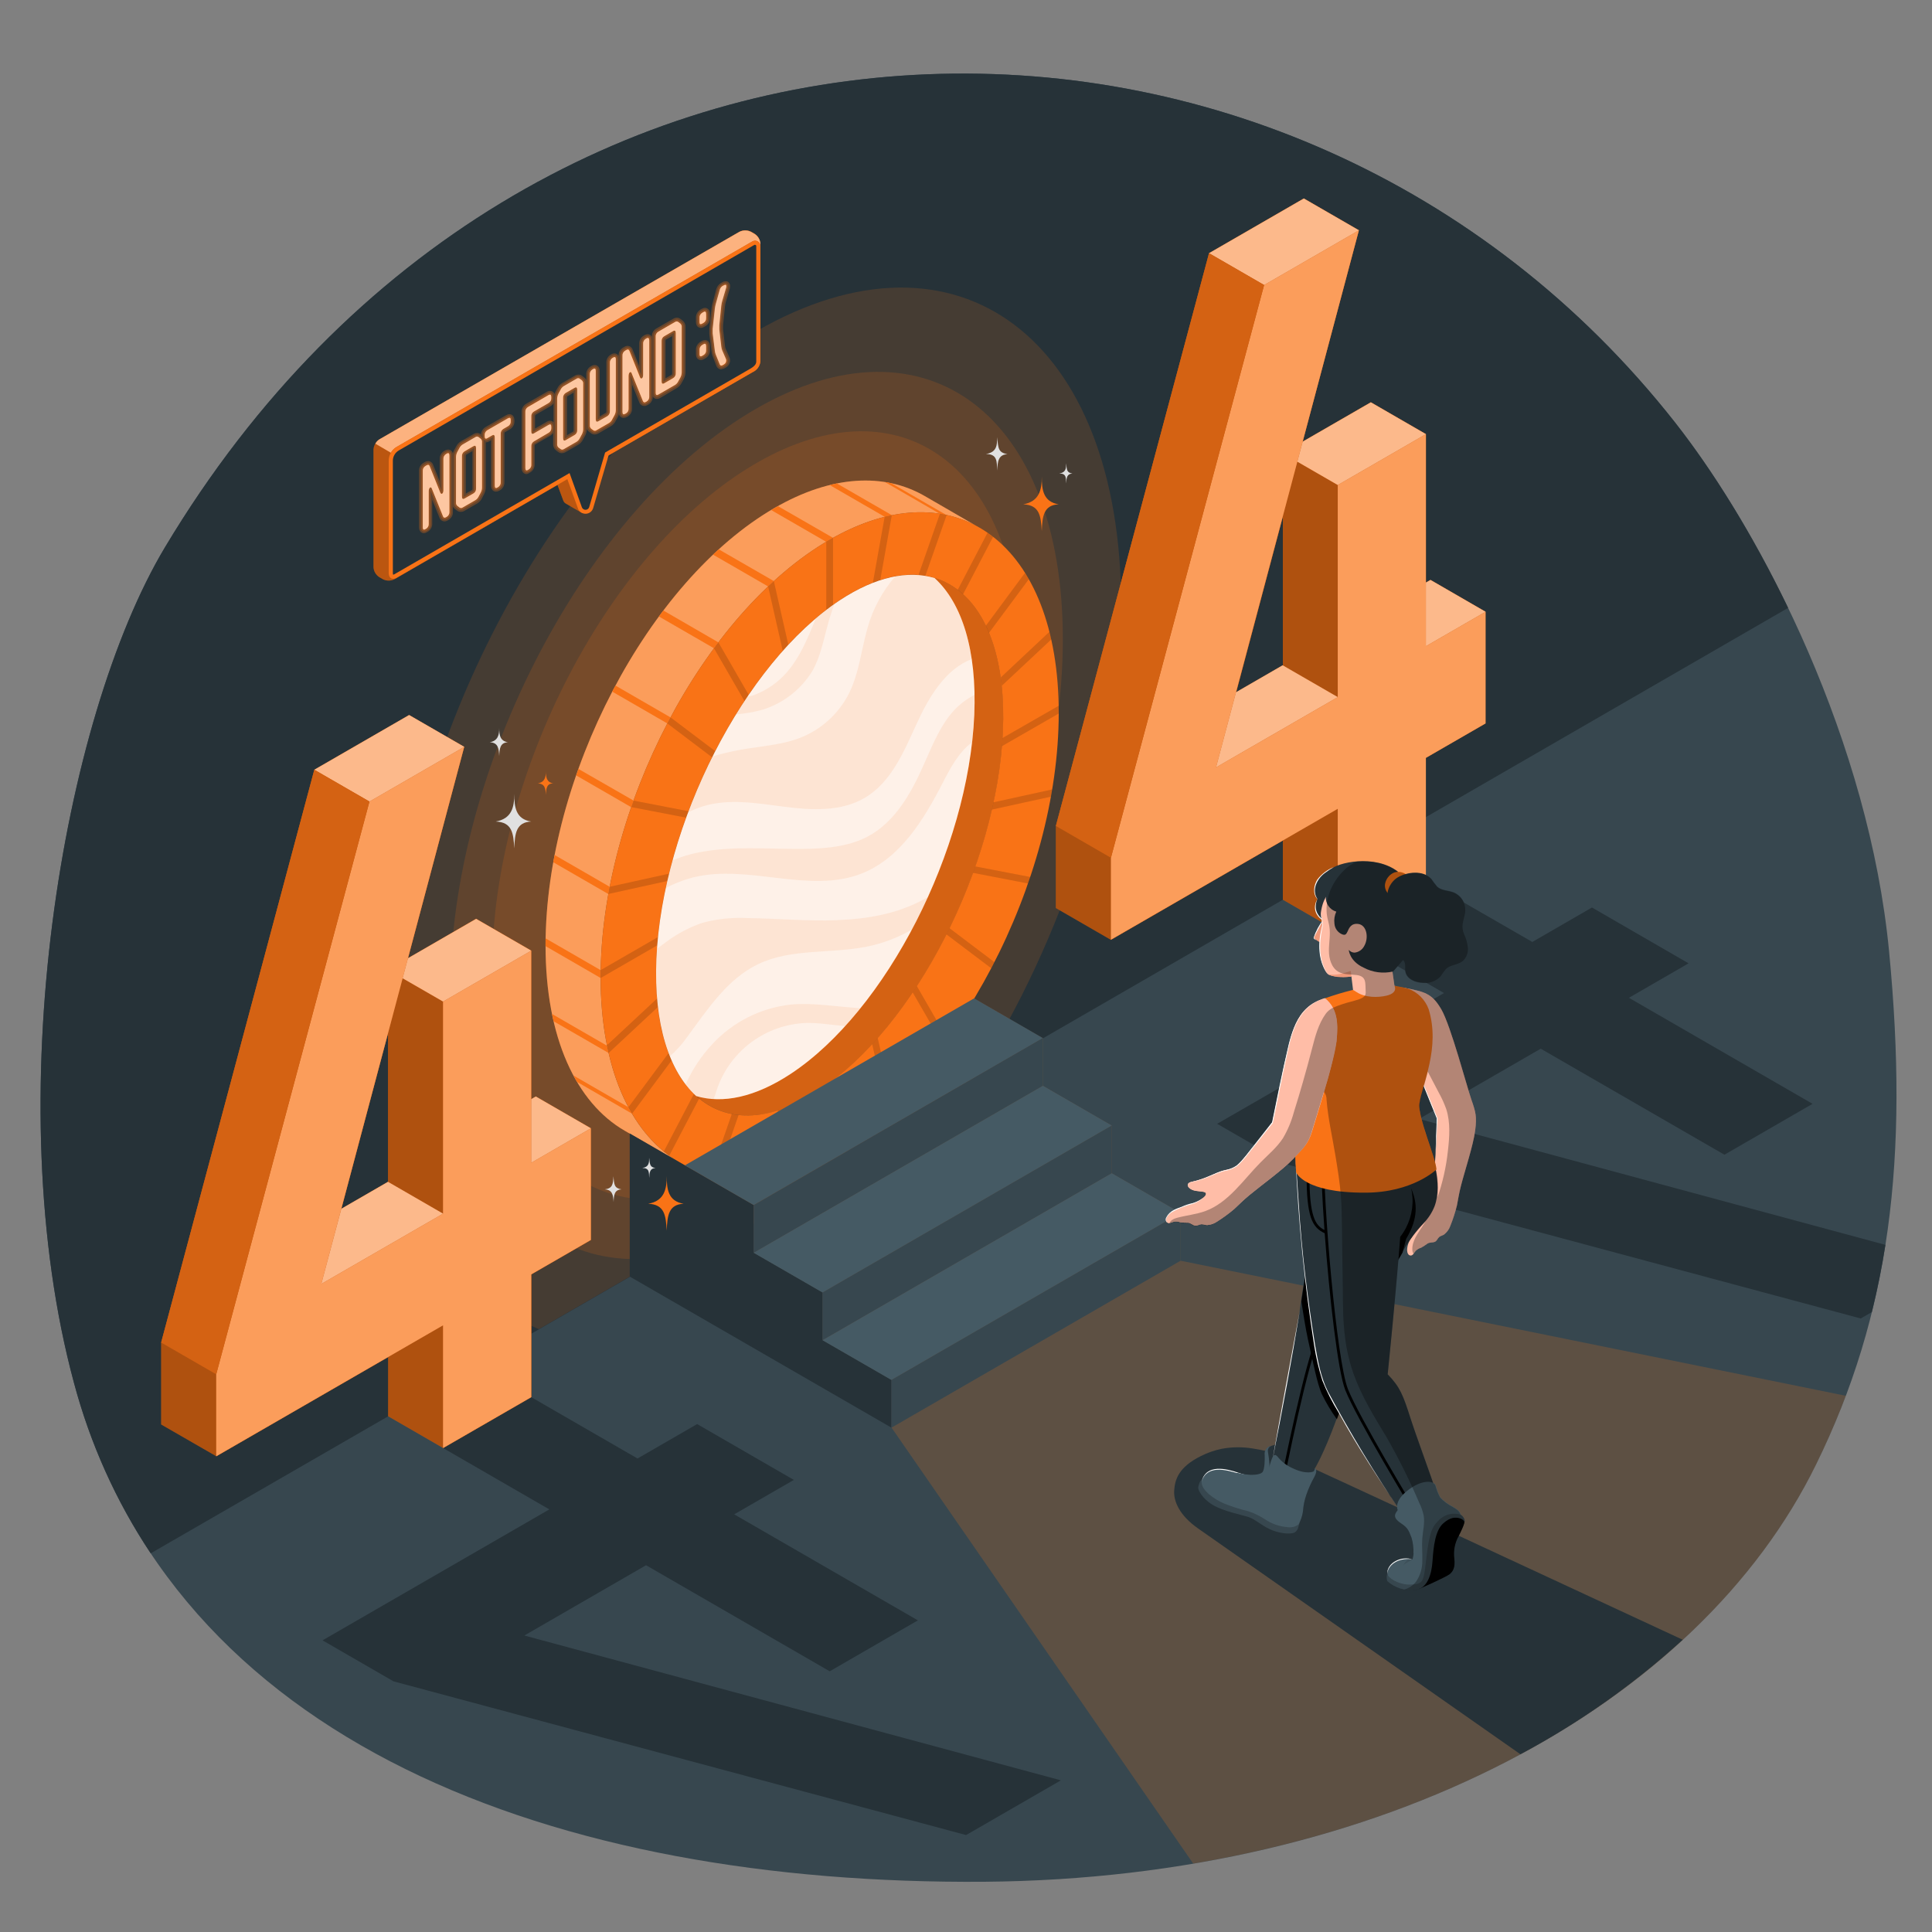 <svg width="500" height="500" viewBox="0 0 500 500" fill="none" xmlns="http://www.w3.org/2000/svg">
<rect x="0" y="0" width="500" height="500" fill="#808080" stroke="none"/>
<path d="M488.89 246.17C483.71 192.47 456.74 138.9 433.48 109.31C334.86 -16.09 137 -15.85 42.68 141.66C16.09 186.08 -0.6 284.85 19.15 357.9C44.42 451.4 144 487.81 254.74 487C358.21 486.15 439.57 441.16 470 379C489.09 340.13 494.07 299.87 488.89 246.17Z" fill="#37474F"/>
<path d="M42.68 141.66C16.09 186.08 -0.6 284.85 19.15 357.9C23.315 373.586 30.02 388.483 39 402L149 338.53L242.7 284.44L462.76 157.32C453.6 138.32 443.22 121.7 433.49 109.32C334.86 -16.09 137 -15.85 42.68 141.66Z" fill="#263238"/>
<path opacity="0.2" d="M305.54 326.27V313.93L287.72 303.64V291.3L269.9 281V268.67L252.09 258.38L175.09 300.38L195.09 311.87V324.21L212.91 334.49V346.84L230.73 357.12V369.47L308.79 482.28C386.09 469.23 445.1 429.87 470 379C472.88 373.12 475.443 367.197 477.69 361.23L305.54 326.27Z" fill="#F97316"/>
<path opacity="0.15" d="M195.78 85.7C143.68 115.7 101.44 196.1 101.44 265.32C101.44 306.45 116.36 334.38 139.44 343.98L148.97 338.48L242.67 284.39L252.44 278.75C275.35 242.7 290.16 197.75 290.16 156.75C290.12 87.55 247.89 55.73 195.78 85.7Z" fill="#F97316"/>
<path opacity="0.15" d="M195.78 105.72C152 130.92 116.51 198.48 116.51 256.65C116.51 314.82 152 341.56 195.78 316.38C239.56 291.2 275.06 223.61 275.06 165.44C275.06 107.27 239.57 80.53 195.78 105.72Z" fill="#F97316"/>
<path opacity="0.15" d="M195.78 119.83C158 141.65 127.37 200.17 127.37 250.54C127.37 300.91 158 324.08 195.78 302.27C233.56 280.46 264.19 221.93 264.19 171.55C264.19 121.17 233.57 98 195.78 119.83Z" fill="#F97316"/>
<path d="M155.44 252.93C155.44 209.29 181.98 158.59 214.71 139.68C229.14 131.36 242.35 130.59 252.62 136.07L239.31 128.37C228.91 122.37 215.31 122.87 200.47 131.45C167.72 150.36 141.19 201.06 141.19 244.7C141.19 268.59 149.14 285.41 161.71 292.65C163.86 293.88 171.85 298.51 175.11 300.39C163 292.88 155.44 276.28 155.44 252.93Z" fill="#F97316"/>
<path opacity="0.3" d="M155.44 252.93C155.44 209.29 181.98 158.59 214.71 139.68C229.14 131.36 242.35 130.59 252.62 136.07L239.31 128.37C228.91 122.37 215.31 122.87 200.47 131.45C167.72 150.36 141.19 201.06 141.19 244.7C141.19 268.59 149.14 285.41 161.71 292.65C163.86 293.88 171.85 298.51 175.11 300.39C163 292.88 155.44 276.28 155.44 252.93Z" fill="white"/>
<path d="M238 148.83C243.17 155.73 245.94 166.71 245.32 180.99C243.83 215.99 222.54 257.63 197.78 273.92C190.26 278.87 183.27 280.92 177.25 280.37C184.77 290.37 197.37 291.8 212.03 282.15C236.8 265.86 258.09 224.25 259.58 189.21C260.6 164.83 251.78 150.06 238 148.83Z" fill="#F97316"/>
<path opacity="0.15" d="M238 148.83C243.17 155.73 245.94 166.71 245.32 180.99C243.83 215.99 222.54 257.63 197.78 273.92C190.26 278.87 183.27 280.92 177.25 280.37C184.77 290.37 197.37 291.8 212.03 282.15C236.8 265.86 258.09 224.25 259.58 189.21C260.6 164.83 251.78 150.06 238 148.83Z" fill="black"/>
<path d="M170.54 159.55L184.79 167.78L185.93 166.25L171.68 158C171.29 158.53 170.92 159 170.54 159.55Z" fill="#F97316"/>
<path d="M164 207.21L149.7 199C149.5 199.55 149.31 200.12 149.12 200.68L163.37 208.91C163.57 208.33 163.75 207.76 164 207.21Z" fill="#F97316"/>
<path d="M229 124.74L243.26 133C243.84 133.1 244.42 133.2 244.99 133.32L230.73 125.09C230.16 124.94 229.58 124.83 229 124.74Z" fill="#F97316"/>
<path d="M157.45 231.38C157.56 230.76 157.68 230.13 157.8 229.51L143.55 221.28C143.42 221.9 143.3 222.52 143.19 223.15L157.45 231.38Z" fill="#F97316"/>
<path d="M184.55 143.55L198.8 151.78C199.29 151.31 199.8 150.84 200.28 150.39L186 142.16C185.53 142.61 185 143.08 184.55 143.55Z" fill="#F97316"/>
<path d="M157.52 272.52C157.39 271.97 157.27 271.41 157.15 270.85L157.04 270.6L142.86 262.41C142.99 263.05 143.12 263.68 143.27 264.3L157.52 272.52Z" fill="#F97316"/>
<path d="M216.57 125.11C215.97 125.23 215.35 125.39 214.74 125.54L229 133.77C229.62 133.61 230.24 133.47 230.85 133.35L216.57 125.11Z" fill="#F97316"/>
<path d="M215.6 139.2L201.35 131C201.05 131.17 200.76 131.31 200.47 131.48L199.6 132.01L213.85 140.24L214.71 139.71L215.6 139.2Z" fill="#F97316"/>
<path d="M158.46 179L172.71 187.23L173.55 185.67L159.3 177.44C159 177.94 158.73 178.46 158.46 179Z" fill="#F97316"/>
<path d="M163.57 288.22C163.25 287.67 162.95 287.12 162.64 286.55L148.4 278.33C148.7 278.9 149.02 279.45 149.34 280L163.57 288.22Z" fill="#F97316"/>
<path d="M141.19 244.86L155.44 253.1V252.93C155.44 252.32 155.44 251.69 155.44 251.07L141.18 242.84C141.18 243.46 141.18 244.09 141.18 244.7L141.19 244.86Z" fill="#F97316"/>
<path d="M214.71 139.68C181.98 158.59 155.44 209.29 155.44 252.93C155.44 296.57 181.98 316.64 214.71 297.74C247.44 278.84 274 228.14 274 184.49C274 140.84 247.45 120.78 214.71 139.68ZM259.55 189.21C258.06 224.21 236.77 265.85 212 282.14C187.23 298.43 168.38 283.24 169.87 248.21C171.36 213.18 192.67 171.57 217.42 155.28C242.17 138.99 261.05 154.18 259.55 189.21Z" fill="#F97316"/>
<g opacity="0.15">
<path d="M202.58 168.451C203.06 167.921 203.53 167.381 204.02 166.861L200.27 150.391C199.77 150.841 199.27 151.301 198.79 151.771L202.58 168.451Z" fill="black"/>
<path d="M213.84 140.2V157.86C214.42 157.41 215 156.97 215.59 156.55V139.19L214.71 139.68L213.84 140.2Z" fill="black"/>
<path d="M225.89 150.841C226.53 150.591 227.17 150.361 227.8 150.161L230.8 133.341C230.19 133.461 229.57 133.601 228.95 133.751L225.89 150.841Z" fill="black"/>
<path d="M177.57 211.61L178.2 209.95L164 207.2C163.8 207.76 163.6 208.32 163.41 208.88L177.57 211.61Z" fill="black"/>
<path d="M184.3 196L185.1 194.4L173.54 185.66L172.71 187.23L184.3 196Z" fill="black"/>
<path d="M271.57 163.53L259 175.32C259.1 176.02 259.19 176.73 259.27 177.47L272.08 165.47C271.89 164.83 271.74 164.17 271.57 163.53Z" fill="black"/>
<path d="M170.3 242.5L155.46 251.06C155.46 251.69 155.46 252.31 155.46 252.93V253.1L170.12 244.64C170.15 243.93 170.23 243.21 170.3 242.5Z" fill="black"/>
<path d="M172.7 228.001C172.85 227.371 173.01 226.741 173.16 226.101L157.79 229.491C157.67 230.111 157.55 230.741 157.44 231.361L172.7 228.001Z" fill="black"/>
<path d="M237.7 148.82C238.31 148.87 238.9 148.94 239.48 149.04L245 133.27C244.42 133.15 243.84 133.04 243.25 132.94L237.7 148.82Z" fill="black"/>
<path d="M255.14 161.94C255.42 162.53 255.69 163.15 255.95 163.78L266.25 149.91C265.94 149.35 265.61 148.81 265.25 148.28L255.14 161.94Z" fill="black"/>
<path d="M247.86 152.651C248.33 153.011 248.79 153.391 249.24 153.801L257 138.941C256.53 138.571 256.06 138.221 255.57 137.881L247.86 152.651Z" fill="black"/>
<path d="M192.67 181.44L193.75 179.81L185.92 166.24L184.78 167.78L192.67 181.44Z" fill="black"/>
<path d="M227.15 268.631C226.68 269.181 226.15 269.711 225.72 270.231L229.47 286.751C229.97 286.301 230.47 285.811 230.95 285.341L227.15 268.631Z" fill="black"/>
<path d="M245.74 240.221C245.48 240.761 245.21 241.291 244.94 241.821L256.53 250.581L257.34 248.991L245.74 240.221Z" fill="black"/>
<path d="M237.28 255.2L236.2 256.84L244.05 270.44C244.43 269.93 244.82 269.44 245.19 268.91L237.28 255.2Z" fill="black"/>
<path d="M252.42 224.23C252.22 224.79 252.03 225.35 251.82 225.9L266.02 228.64C266.22 228.08 266.41 227.52 266.6 226.96L252.42 224.23Z" fill="black"/>
<path d="M257.11 207.641C256.98 208.271 256.85 208.901 256.7 209.521L272 206.171C272.11 205.541 272.21 204.921 272.32 204.301L257.11 207.641Z" fill="black"/>
<path d="M274 182.65L259.44 191C259.44 191.7 259.35 192.4 259.3 193.11L274 184.66V184.49C274 183.87 274 183.26 274 182.65Z" fill="black"/>
<path d="M215.59 297.21V279.57C215.01 280.02 214.42 280.46 213.84 280.88V298.24L214.71 297.74C215 297.57 215.3 297.38 215.59 297.21Z" fill="black"/>
<path d="M173.81 274.44C173.54 273.83 173.28 273.2 173.03 272.54L162.64 286.54C162.94 287.11 163.26 287.67 163.58 288.21L173.81 274.44Z" fill="black"/>
<path d="M180.94 284.29C180.48 283.91 180.03 283.51 179.59 283.08L171.79 298C172.25 298.38 172.72 298.74 173.2 299.09L180.94 284.29Z" fill="black"/>
<path d="M203.2 286.73C202.56 286.97 201.93 287.18 201.3 287.38L198.3 304.15C198.92 304.03 199.54 303.9 200.16 303.75L203.2 286.73Z" fill="black"/>
<path d="M191.15 288.561C190.55 288.501 189.97 288.411 189.39 288.301L183.93 304.001C184.51 304.141 185.09 304.251 185.67 304.351L191.15 288.561Z" fill="black"/>
<path d="M170.27 260.61C170.19 259.89 170.12 259.15 170.06 258.4L157.06 270.53C157.2 271.2 157.34 271.86 157.49 272.53L170.27 260.61Z" fill="black"/>
</g>
<path d="M230.71 369.48L162.97 330.37V293.34L177.23 301.57L195.07 311.88V324.22L212.89 334.5V346.85L230.71 357.13V369.48Z" fill="#263238"/>
<path d="M177.25 301.59L252.09 258.38L269.9 268.67L195.07 311.88L177.25 301.59Z" fill="#455A64"/>
<path d="M195.07 311.88V324.22L269.9 281.01V268.67L195.07 311.88Z" fill="#37474F"/>
<path d="M195.07 324.22L269.9 281.01L287.72 291.3L212.89 334.5L195.07 324.22Z" fill="#455A64"/>
<path d="M212.89 334.5V346.85L287.72 303.64V291.3L212.89 334.5Z" fill="#37474F"/>
<path d="M212.89 346.85L287.72 303.64L305.54 313.93L230.71 357.13L212.89 346.85Z" fill="#455A64"/>
<path d="M230.71 357.13V369.48L305.54 326.27V313.93L230.71 357.13Z" fill="#37474F"/>
<path d="M252.14 185C250.65 220 229.35 261.64 204.59 277.94C195.39 283.99 187.01 285.7 180.17 283.65C173.17 277.26 169.17 265.02 169.87 248.23C171.37 213.23 192.67 171.59 217.42 155.3C226.63 149.24 235.03 147.54 241.86 149.6C248.9 156 252.86 168.2 252.14 185Z" fill="#F97316"/>
<path opacity="0.9" d="M252.14 185C250.65 220 229.35 261.64 204.59 277.94C195.39 283.99 187.01 285.7 180.17 283.65C173.17 277.26 169.17 265.02 169.87 248.23C171.37 213.23 192.67 171.59 217.42 155.3C226.63 149.24 235.03 147.54 241.86 149.6C248.9 156 252.86 168.2 252.14 185Z" fill="white"/>
<path opacity="0.1" d="M204.48 260C196.75 260.895 189.597 264.531 184.32 270.25C181.469 273.31 179.144 276.821 177.44 280.64C178.263 281.716 179.176 282.72 180.17 283.64C181.642 284.07 183.159 284.332 184.69 284.42C185.09 283.42 185.39 282.37 185.74 281.36C187.469 276.657 190.551 272.571 194.597 269.615C198.644 266.66 203.474 264.967 208.48 264.75C211.91 264.66 215.31 265.28 218.72 265.55C220.07 264.06 221.39 262.55 222.72 260.91C216.68 260.6 210.45 259.4 204.48 260ZM203 208.79C210 209.7 217.64 210.09 223.76 206.51C230.69 202.45 233.98 194.4 237.32 187.11C240.43 180.34 244.68 173.19 251.47 170.57C250.06 161.1 246.68 153.97 241.85 149.57C238.556 148.622 235.083 148.474 231.72 149.14C228.332 153.019 225.864 157.613 224.5 162.58C222.9 168.18 222.34 174.13 219.77 179.34C217.153 184.578 212.71 188.679 207.28 190.87C203 192.57 198.35 192.98 193.8 193.68C190.626 194.149 187.488 194.837 184.41 195.74C182.035 200.458 179.918 205.302 178.07 210.25C179.298 209.622 180.575 209.097 181.89 208.68C188.68 206.59 196 207.89 203 208.79ZM210.16 173.79C212.4 169.92 213.16 165.41 214.39 161.1C214.83 159.49 215.39 157.92 215.91 156.35C214.31 157.477 212.723 158.703 211.15 160.03C208.89 165.52 206.69 171.03 202.52 175.17C200.394 177.252 197.857 178.867 195.07 179.91C194.543 180.086 194.001 180.21 193.45 180.28C192.43 181.78 191.43 183.313 190.45 184.88C192.706 184.699 194.942 184.317 197.13 183.74C202.548 182.114 207.185 178.565 210.17 173.76L210.16 173.79ZM252.16 179.86C250.204 180.873 248.433 182.209 246.92 183.81C243.2 187.89 241.2 193.18 238.92 198.22C235.74 205.4 231.59 212.71 224.68 216.43C220.08 218.9 214.68 219.52 209.51 219.66C199.66 219.93 189.66 218.66 180.03 220.77C177.954 221.223 175.925 221.869 173.97 222.7C173.303 225.093 172.72 227.477 172.22 229.85C174.462 228.663 176.835 227.74 179.29 227.1C193.52 223.5 209.29 231.4 222.92 226.1C232.92 222.19 239.01 212.26 243.92 202.72C245.92 198.83 248.07 194.72 251.52 192.14C251.787 189.76 251.973 187.4 252.08 185.06C252.21 183.21 252.23 181.5 252.2 179.83L252.16 179.86ZM216.66 238.15C208.96 238.43 201.27 237.71 193.57 237.6C189.625 237.385 185.67 237.79 181.85 238.8C178.506 239.931 175.361 241.581 172.53 243.69C171.66 244.31 170.82 244.95 169.99 245.6C169.93 246.49 169.87 247.37 169.83 248.24C169.4 258.39 170.69 266.86 173.32 273.4C175.02 271.925 176.531 270.245 177.82 268.4C183.11 261.25 188.21 253.34 196.23 249.51C204.84 245.4 214.99 246.87 224.35 244.99C228.444 244.154 232.378 242.665 236 240.58C237.48 237.807 238.877 234.98 240.19 232.1C239.79 232.34 239.38 232.57 238.97 232.8C232.2 236.51 224.39 237.84 216.7 238.12L216.66 238.15Z" fill="#F97316"/>
<path d="M269.61 123.37C269.61 126.77 268.97 129.79 264.81 130.52C269.07 130.7 269.37 133.52 269.61 137.46C269.75 133.55 270.12 130.7 273.98 130.52C270 129.86 269.61 126.77 269.61 123.37Z" fill="#F97316"/>
<path d="M172.55 304.381C172.55 307.781 171.91 310.801 167.75 311.531C172.01 311.711 172.31 314.531 172.55 318.471C172.69 314.551 173.06 311.711 176.92 311.531C172.92 310.861 172.55 307.781 172.55 304.381Z" fill="#F97316"/>
<path d="M141.28 199.62C141.28 201.11 141 202.42 139.18 202.74C141.04 202.82 141.18 204.07 141.28 205.74C141.34 204.03 141.5 202.74 143.19 202.74C141.44 202.45 141.28 201.11 141.28 199.62Z" fill="#F97316"/>
<path d="M133.1 205.471C133.1 208.861 132.45 211.881 128.3 212.611C132.56 212.791 132.86 215.611 133.1 219.561C133.23 215.641 133.6 212.801 137.47 212.611C133.47 212.001 133.1 208.861 133.1 205.471Z" fill="#E0E0E0"/>
<path d="M129.2 188.431C129.2 190.181 128.87 191.721 126.74 192.101C128.92 192.191 129.08 193.651 129.2 195.661C129.27 193.661 129.46 192.191 131.45 192.101C129.39 191.761 129.2 190.181 129.2 188.431Z" fill="#E0E0E0"/>
<path d="M258.06 113.15C258.06 115.15 258.01 117.05 255.14 117.5C258.14 117.5 257.94 119.37 258.09 121.77C258.17 119.37 258.38 117.65 260.75 117.54C258.3 117.13 258.37 116 258.06 113.15Z" fill="#E0E0E0"/>
<path d="M283 205.7C282.79 209.45 282.49 211.07 279.1 211.52C282.55 211.71 282.84 214 283.04 217.19C283.15 214 283.43 211.68 286.58 211.52C283.34 211 283.26 209.5 283 205.7Z" fill="#E0E0E0"/>
<path d="M158.77 304.41C158.65 306.6 158.48 307.54 156.5 307.81C158.5 307.92 158.68 309.24 158.8 311.1C158.86 309.24 159.02 307.89 160.86 307.81C159 307.49 158.92 306.63 158.77 304.41Z" fill="#E0E0E0"/>
<path d="M275.92 119.891C275.92 121.101 275.92 122.261 274.15 122.531C275.99 122.531 275.85 123.661 275.94 125.111C275.99 123.661 276.11 122.621 277.54 122.551C276.06 122.301 276.1 121.621 275.92 119.891Z" fill="#E0E0E0"/>
<path d="M279.69 216.601C279.69 217.801 279.69 218.961 277.92 219.231C279.75 219.231 279.61 220.371 279.7 221.821C279.75 220.371 279.88 219.321 281.31 219.261C279.83 219.001 279.87 218.321 279.69 216.601Z" fill="#E0E0E0"/>
<path d="M168 299.641C168 300.841 168 302.001 166.23 302.271C168.07 302.271 167.93 303.401 168.02 304.851C168.07 303.401 168.2 302.361 169.63 302.291C168.17 302.051 168.21 301.361 168 299.641Z" fill="#E0E0E0"/>
<path d="M367.25 289.58L398.74 271.4L446.28 298.84L469.09 285.67L421.56 258.23L437 249.31L412 234.86L396.56 243.78L369 227.89L346.18 241.07L373.71 257L315 290.84L333.37 301.44L481.55 341.22L484.43 339.56C485.843 333.88 487.013 328.083 487.94 322.17L367.25 289.58Z" fill="#263238"/>
<path d="M370.21 150.09L369.03 150.77V112.35L354.77 104.12L337.13 114.3L351.68 59.6L337.43 51.37L312.9 65.53L273.26 213.75V235L287.51 243.23L332 217.53V232.84L346.26 241.07L369 227.89V196.13L384.43 187.22V158.32L370.21 150.09ZM332 172.18L319.93 179.18L332 133.76V172.18Z" fill="#F97316"/>
<path opacity="0.3" d="M370.21 150.09L369.03 150.77V112.35L354.77 104.12L337.13 114.3L351.68 59.6L337.43 51.37L312.9 65.53L273.26 213.75V235L287.51 243.23L332 217.53V232.84L346.26 241.07L369 227.89V196.13L384.43 187.22V158.32L370.21 150.09ZM332 172.18L319.93 179.18L332 133.76V172.18Z" fill="black"/>
<path d="M369.02 167.231V112.351L346.21 125.521V180.411L314.71 198.591L351.68 59.601L327.15 73.761L287.51 221.981V243.191L346.21 209.311V241.071L369.02 227.891V196.131L384.46 187.221V158.321L369.02 167.231Z" fill="#F97316"/>
<path opacity="0.3" d="M369.02 167.231V112.351L346.21 125.521V180.411L314.71 198.591L351.68 59.601L327.15 73.761L287.51 221.981V243.191L346.21 209.311V241.071L369.02 227.891V196.131L384.46 187.221V158.321L369.02 167.231Z" fill="white"/>
<path d="M351.68 59.6L337.43 51.37L312.9 65.53L327.15 73.76L351.68 59.6Z" fill="#F97316"/>
<path opacity="0.5" d="M351.68 59.6L337.43 51.37L312.9 65.53L327.15 73.76L351.68 59.6Z" fill="white"/>
<path d="M354.77 104.12L369.02 112.35L346.21 125.52L335.75 119.48L337.13 114.3L354.77 104.12Z" fill="#F97316"/>
<path opacity="0.5" d="M354.77 104.12L369.02 112.35L346.21 125.52L335.75 119.48L337.13 114.3L354.77 104.12Z" fill="white"/>
<path d="M346.21 180.41L331.95 172.18L319.88 179.15L314.71 198.59L346.21 180.41Z" fill="#F97316"/>
<path opacity="0.5" d="M346.21 180.41L331.95 172.18L319.88 179.15L314.71 198.59L346.21 180.41Z" fill="white"/>
<path d="M384.46 158.32L370.21 150.09L369.02 150.77V167.23L384.46 158.32Z" fill="#F97316"/>
<path opacity="0.5" d="M369.02 167.23L384.46 158.32L370.21 150.09L369.02 150.77V167.23Z" fill="white"/>
<path d="M287.51 221.98L273.26 213.75L312.9 65.53L327.15 73.76L287.51 221.98Z" fill="#F97316"/>
<path opacity="0.15" d="M287.51 221.98L273.26 213.75L312.9 65.53L327.15 73.76L287.51 221.98Z" fill="black"/>
<path d="M205.45 383L180.42 368.55L164.99 377.46L137.48 361.58L114.66 374.75L142.17 390.63L83.47 424.52L101.84 435.13L250.03 474.91L274.56 460.75L135.7 423.27L167.2 405.08L214.73 432.53L237.55 419.35L190.01 391.91L205.45 383Z" fill="#263238"/>
<path d="M138.66 283.769L137.48 284.459V245.999L123.22 237.769L105.58 247.999L120.13 193.299L105.88 185.069L81.35 199.209L41.71 347.439V368.649L56 376.879L100.45 351.219V366.519L114.7 374.749L137.52 361.579V329.809L152.95 320.899V291.999L138.66 283.769ZM100.41 305.859L88.34 312.859L100.41 267.479V305.859Z" fill="#F97316"/>
<path opacity="0.3" d="M138.66 283.769L137.48 284.459V245.999L123.22 237.769L105.58 247.999L120.13 193.299L105.88 185.069L81.35 199.209L41.71 347.439V368.649L56 376.879L100.45 351.219V366.519L114.7 374.749L137.52 361.579V329.809L152.95 320.899V291.999L138.66 283.769ZM100.41 305.859L88.34 312.859L100.41 267.479V305.859Z" fill="black"/>
<path d="M137.48 300.92V246.03L114.66 259.2V314.09L83.16 332.27L120.14 193.28L95.61 207.44L55.96 355.66V376.88L114.66 342.99V374.75L137.48 361.58V329.81L152.91 320.9V292L137.48 300.92Z" fill="#F97316"/>
<path opacity="0.3" d="M137.48 300.92V246.03L114.66 259.2V314.09L83.16 332.27L120.14 193.28L95.61 207.44L55.96 355.66V376.88L114.66 342.99V374.75L137.48 361.58V329.81L152.91 320.9V292L137.48 300.92Z" fill="white"/>
<path d="M120.14 193.28L105.88 185.05L81.35 199.21L95.61 207.44L120.14 193.28Z" fill="#F97316"/>
<path opacity="0.5" d="M120.14 193.28L105.88 185.05L81.35 199.21L95.61 207.44L120.14 193.28Z" fill="white"/>
<path d="M123.22 237.8L137.48 246.03L114.66 259.2L104.2 253.17L105.58 247.99L123.22 237.8Z" fill="#F97316"/>
<path opacity="0.5" d="M123.22 237.8L137.48 246.03L114.66 259.2L104.2 253.17L105.58 247.99L123.22 237.8Z" fill="white"/>
<path d="M114.66 314.089L100.41 305.859L88.34 312.829L83.16 332.269L114.66 314.089Z" fill="#F97316"/>
<path opacity="0.5" d="M114.66 314.089L100.41 305.859L88.34 312.829L83.16 332.269L114.66 314.089Z" fill="white"/>
<path d="M152.91 292L138.66 283.77L137.48 284.46V300.92L152.91 292Z" fill="#F97316"/>
<path opacity="0.5" d="M137.48 300.92L152.91 292L138.66 283.77L137.48 284.46V300.92Z" fill="white"/>
<path d="M55.96 355.66L41.71 347.44L81.35 199.21L95.61 207.44L55.96 355.66Z" fill="#F97316"/>
<path opacity="0.15" d="M55.96 355.66L41.71 347.44L81.35 199.21L95.61 207.44L55.96 355.66Z" fill="black"/>
<path d="M153.37 113.461C153.95 110.721 142.78 117.171 142.2 119.911L145.8 129.601C145.921 129.892 146.131 130.137 146.4 130.301C147.19 130.791 150.1 132.431 150.35 132.581C150.551 132.706 150.778 132.784 151.013 132.808C151.249 132.832 151.487 132.802 151.709 132.72C151.931 132.638 152.131 132.506 152.294 132.335C152.458 132.163 152.579 131.957 152.65 131.731L157.32 115.731C157.61 114.391 153.37 113.461 153.37 113.461Z" fill="#F97316"/>
<path opacity="0.25" d="M153.37 113.461C153.95 110.721 142.78 117.171 142.2 119.911L145.8 129.601C145.921 129.892 146.131 130.137 146.4 130.301C147.19 130.791 150.1 132.431 150.35 132.581C150.551 132.706 150.778 132.784 151.013 132.808C151.249 132.832 151.487 132.802 151.709 132.72C151.931 132.638 152.131 132.506 152.294 132.335C152.458 132.163 152.579 131.957 152.65 131.731L157.32 115.731C157.61 114.391 153.37 113.461 153.37 113.461Z" fill="black"/>
<path d="M191.35 60L98.15 113.76C97.716 114.047 97.355 114.432 97.096 114.883C96.837 115.335 96.688 115.841 96.66 116.36V146.77C96.687 147.29 96.837 147.796 97.097 148.246C97.358 148.697 97.723 149.079 98.16 149.36L99.09 149.9C99.556 150.134 100.069 150.256 100.59 150.256C101.111 150.256 101.625 150.134 102.09 149.9L195.29 96C195.727 95.718 196.091 95.336 196.352 94.886C196.612 94.436 196.763 93.93 196.79 93.41V63.08C196.764 62.561 196.614 62.055 196.353 61.604C196.092 61.154 195.728 60.772 195.29 60.49L194.35 59.95C193.881 59.724 193.365 59.611 192.844 59.62C192.323 59.628 191.812 59.759 191.35 60Z" fill="#F97316"/>
<path opacity="0.25" d="M191.35 60L98.15 113.76C97.716 114.047 97.355 114.432 97.096 114.883C96.837 115.335 96.688 115.841 96.66 116.36V146.77C96.687 147.29 96.837 147.796 97.097 148.246C97.358 148.697 97.723 149.079 98.16 149.36L99.09 149.9C99.556 150.134 100.069 150.256 100.59 150.256C101.111 150.256 101.625 150.134 102.09 149.9L195.29 96C195.727 95.718 196.091 95.336 196.352 94.886C196.612 94.436 196.763 93.93 196.79 93.41V63.08C196.764 62.561 196.614 62.055 196.353 61.604C196.092 61.154 195.728 60.772 195.29 60.49L194.35 59.95C193.881 59.724 193.365 59.611 192.844 59.62C192.323 59.628 191.812 59.759 191.35 60Z" fill="black"/>
<path d="M196.79 63.08V63.67C196.791 63.428 196.728 63.189 196.607 62.979C196.487 62.768 196.312 62.593 196.103 62.471C195.893 62.35 195.654 62.286 195.412 62.285C195.169 62.285 194.931 62.349 194.72 62.47L102.66 115.65C102.031 116.009 101.51 116.531 101.15 117.16L97.15 114.82C97.403 114.351 97.776 113.958 98.23 113.68L191.35 60C191.816 59.766 192.329 59.645 192.85 59.645C193.371 59.645 193.885 59.766 194.35 60L195.29 60.54C195.721 60.817 196.082 61.191 196.342 61.632C196.603 62.073 196.756 62.569 196.79 63.08Z" fill="#F97316"/>
<path opacity="0.45" d="M196.79 63.08V63.67C196.791 63.428 196.728 63.189 196.607 62.979C196.487 62.768 196.312 62.593 196.103 62.471C195.893 62.35 195.654 62.286 195.412 62.285C195.169 62.285 194.931 62.349 194.72 62.47L102.66 115.65C102.031 116.009 101.51 116.531 101.15 117.16L97.15 114.82C97.403 114.351 97.776 113.958 98.23 113.68L191.35 60C191.816 59.766 192.329 59.645 192.85 59.645C193.371 59.645 193.885 59.766 194.35 60L195.29 60.54C195.721 60.817 196.082 61.191 196.342 61.632C196.603 62.073 196.756 62.569 196.79 63.08Z" fill="white"/>
<path d="M195.41 62.82C195.262 62.82 195.116 62.862 194.99 62.94L102.93 116.12C102.385 116.436 101.933 116.89 101.619 117.436C101.305 117.982 101.139 118.6 101.14 119.23V148.31C101.14 148.6 101.14 149.25 101.74 149.25C101.975 149.238 102.202 149.166 102.4 149.04L147.12 123.21L150.12 131.49C150.247 131.779 150.459 132.023 150.727 132.189C150.996 132.355 151.308 132.436 151.623 132.421C151.939 132.406 152.242 132.295 152.493 132.104C152.744 131.913 152.931 131.65 153.03 131.35L157.03 117.47L194.43 95.88C195.68 95.17 196.23 94.44 196.23 93.53V63.67C196.23 63.45 196.145 63.238 195.992 63.08C195.839 62.921 195.63 62.828 195.41 62.82Z" fill="#263238"/>
<path d="M101.74 149.79C101.05 149.79 100.6 149.21 100.6 148.31V119.23C100.601 118.507 100.791 117.796 101.153 117.17C101.514 116.543 102.034 116.023 102.66 115.66L194.72 62.48C194.928 62.355 195.167 62.289 195.41 62.29C195.775 62.293 196.125 62.439 196.383 62.697C196.641 62.955 196.787 63.305 196.79 63.67V93.53C196.731 94.143 196.507 94.728 196.143 95.225C195.779 95.721 195.287 96.11 194.72 96.35L157.51 117.83L153.51 131.5C153.384 131.909 153.135 132.269 152.797 132.53C152.458 132.792 152.047 132.942 151.62 132.96C151.2 132.977 150.784 132.867 150.427 132.644C150.07 132.421 149.789 132.096 149.62 131.71L146.83 124L102.67 149.51C102.39 149.684 102.069 149.78 101.74 149.79ZM195.41 63.36C195.361 63.346 195.309 63.346 195.26 63.36L103.2 116.58C102.736 116.85 102.351 117.237 102.083 117.702C101.814 118.166 101.672 118.693 101.67 119.23V148.31C101.662 148.454 101.689 148.599 101.75 148.73C101.885 148.704 102.014 148.653 102.13 148.58L147.4 122.43L150.6 131.31C150.678 131.507 150.817 131.674 150.996 131.787C151.176 131.899 151.386 131.952 151.598 131.938C151.809 131.924 152.01 131.842 152.172 131.706C152.335 131.57 152.449 131.386 152.5 131.18L156.6 117.12L156.78 117.01L194.18 95.42C195.53 94.64 195.72 94.03 195.72 93.53V63.67C195.718 63.589 195.684 63.511 195.627 63.454C195.569 63.396 195.492 63.363 195.41 63.36Z" fill="#F97316"/>
<path opacity="0.3" d="M109.74 138.001C109.15 138.001 108.45 137.591 108.45 136.421V121.921C108.428 121.491 108.524 121.062 108.729 120.683C108.933 120.304 109.238 119.988 109.61 119.771L109.95 119.571C110.205 119.421 110.494 119.338 110.79 119.331C111.086 119.336 111.373 119.436 111.609 119.616C111.845 119.796 112.017 120.046 112.1 120.331L113.8 124.581V118.851C113.779 118.421 113.876 117.993 114.08 117.614C114.285 117.235 114.589 116.919 114.96 116.701L115.15 116.591C115.397 116.44 115.68 116.357 115.97 116.351C116.258 116.35 116.537 116.449 116.759 116.632C116.982 116.814 117.134 117.068 117.19 117.351C117.273 117.08 117.377 116.816 117.5 116.561L118.05 115.561C118.315 115.015 118.731 114.556 119.25 114.241L122.56 112.331C122.84 112.159 123.161 112.066 123.49 112.061C123.855 112.058 124.21 112.186 124.49 112.421C124.513 112.037 124.63 111.665 124.831 111.338C125.031 111.01 125.309 110.736 125.64 110.541L131.02 107.441C131.265 107.284 131.549 107.197 131.84 107.191C132.44 107.191 133.13 107.611 133.13 108.801V109.001C133.147 109.423 133.048 109.843 132.844 110.213C132.639 110.583 132.337 110.891 131.97 111.101L130.75 111.811C130.67 111.811 130.54 111.931 130.54 112.311V124.731C130.562 125.16 130.467 125.587 130.264 125.966C130.061 126.345 129.759 126.661 129.39 126.881L129.2 126.991C128.951 127.139 128.669 127.222 128.38 127.231C127.75 127.231 127.09 126.811 127.09 125.631V113.941L126.59 114.231C126.341 114.388 126.054 114.474 125.76 114.481H125.7V126.161C125.693 126.774 125.542 127.377 125.26 127.921L124.71 128.981C124.445 129.524 124.028 129.979 123.51 130.291L120.22 132.191C119.92 132.378 119.573 132.475 119.22 132.471C118.883 132.472 118.555 132.359 118.29 132.151L117.72 131.731C117.499 131.56 117.324 131.336 117.21 131.081V132.451C117.23 132.877 117.132 133.3 116.928 133.674C116.723 134.048 116.419 134.358 116.05 134.571L115.86 134.681C115.608 134.839 115.318 134.926 115.02 134.931C114.725 134.923 114.44 134.823 114.207 134.643C113.973 134.463 113.803 134.214 113.72 133.931L111.86 129.331V135.481C111.88 135.908 111.782 136.332 111.577 136.708C111.373 137.083 111.069 137.396 110.7 137.611L110.51 137.721C110.281 137.878 110.016 137.974 109.74 138.001ZM120.74 117.611C120.67 117.611 120.54 117.731 120.54 118.091V127.751L122.08 126.871C122.15 126.871 122.28 126.751 122.28 126.391V116.731L120.74 117.611ZM136.29 122.691C135.7 122.691 135 122.281 135 121.111V106.631C134.982 106.204 135.081 105.78 135.285 105.405C135.49 105.03 135.792 104.718 136.16 104.501L141.53 101.411C141.775 101.253 142.059 101.166 142.35 101.161C142.599 101.159 142.843 101.234 143.049 101.375C143.255 101.516 143.412 101.717 143.5 101.951C143.56 101.783 143.63 101.62 143.71 101.461L144.26 100.461C144.522 99.913 144.939 99.454 145.46 99.141L148.77 97.231C149.05 97.058 149.371 96.965 149.7 96.961C150.064 96.955 150.419 97.079 150.7 97.311L151.21 97.701C151.435 97.875 151.613 98.101 151.73 98.361V96.941C151.71 96.514 151.808 96.089 152.012 95.714C152.217 95.338 152.52 95.026 152.89 94.811L153.08 94.701C153.327 94.55 153.61 94.467 153.9 94.461C154.49 94.461 155.19 94.871 155.19 96.041V107.771L156.72 106.881C156.8 106.881 156.93 106.761 156.93 106.381V93.941C156.901 93.522 156.985 93.104 157.173 92.729C157.362 92.355 157.647 92.037 158 91.811L158.19 91.701C158.437 91.55 158.72 91.467 159.01 91.461C159.233 91.458 159.451 91.518 159.642 91.633C159.833 91.747 159.988 91.913 160.09 92.111C160.068 91.68 160.164 91.252 160.369 90.873C160.573 90.494 160.878 90.178 161.25 89.961L161.59 89.771C161.838 89.612 162.125 89.526 162.42 89.521C162.718 89.524 163.007 89.623 163.245 89.803C163.483 89.983 163.656 90.235 163.74 90.521L165.44 94.771V89.001C165.419 88.572 165.517 88.146 165.721 87.769C165.926 87.392 166.23 87.078 166.6 86.861L166.78 86.751C167.026 86.595 167.309 86.508 167.6 86.501C167.826 86.499 168.048 86.561 168.241 86.68C168.433 86.798 168.589 86.968 168.69 87.171C168.667 86.733 168.767 86.297 168.979 85.914C169.191 85.53 169.507 85.214 169.89 85.001L174.23 82.501C174.513 82.326 174.837 82.23 175.17 82.221C175.535 82.22 175.889 82.347 176.17 82.581L176.68 82.971C176.923 83.172 177.116 83.429 177.241 83.719C177.366 84.01 177.42 84.325 177.4 84.641V96.321C177.392 96.937 177.241 97.543 176.96 98.091L176.41 99.091C176.141 99.637 175.721 100.095 175.2 100.411L170.84 103.001C170.591 103.149 170.309 103.232 170.02 103.241C169.796 103.245 169.575 103.187 169.382 103.072C169.189 102.957 169.033 102.79 168.93 102.591C168.95 103.017 168.853 103.44 168.65 103.815C168.448 104.19 168.147 104.503 167.78 104.721L167.59 104.821C167.335 104.981 167.041 105.068 166.74 105.071C166.454 105.066 166.177 104.973 165.947 104.804C165.716 104.636 165.542 104.401 165.45 104.131L163.58 99.521V105.681C163.599 106.105 163.502 106.527 163.299 106.9C163.097 107.274 162.796 107.585 162.43 107.801L162.24 107.911C161.991 108.068 161.704 108.154 161.41 108.161C161.122 108.162 160.843 108.062 160.62 107.88C160.398 107.697 160.246 107.443 160.19 107.161C160.116 107.427 160.016 107.685 159.89 107.931L159.34 108.931C159.081 109.486 158.664 109.953 158.14 110.271L154.85 112.171C154.566 112.341 154.241 112.434 153.91 112.441C153.546 112.445 153.192 112.321 152.91 112.091L152.38 111.691C152.158 111.514 151.98 111.288 151.86 111.031C151.852 111.64 151.701 112.24 151.42 112.781L150.87 113.781C150.605 114.327 150.188 114.785 149.67 115.101L146.38 117.001C146.077 117.181 145.732 117.277 145.38 117.281C145.04 117.28 144.71 117.168 144.44 116.961L143.88 116.531C143.636 116.329 143.444 116.073 143.319 115.782C143.194 115.492 143.139 115.176 143.16 114.861V112.041C142.965 112.348 142.697 112.602 142.38 112.781L138.56 114.991C138.48 115.041 138.36 115.111 138.36 115.471V120.141C138.38 120.568 138.282 120.992 138.077 121.368C137.873 121.743 137.569 122.056 137.2 122.271L137.01 122.381C136.791 122.549 136.533 122.659 136.26 122.701L136.29 122.691ZM146.92 102.501C146.84 102.501 146.72 102.621 146.72 102.981V112.641L148.25 111.751C148.33 111.751 148.46 111.631 148.46 111.271V101.611L146.92 102.501ZM143.26 104.361C143.068 104.673 142.799 104.931 142.48 105.111L138.66 107.311C138.58 107.361 138.46 107.431 138.46 107.791V110.911L141.53 109.141C141.775 108.983 142.059 108.896 142.35 108.891C142.522 108.889 142.693 108.925 142.85 108.996C143.007 109.067 143.147 109.171 143.26 109.301V104.361ZM172.42 87.821C172.33 87.821 172.22 87.941 172.22 88.301V97.911L173.75 97.031C173.83 97.031 173.96 96.911 173.96 96.551V87.001L172.42 87.821ZM186.71 95.601C186.409 95.599 186.117 95.501 185.876 95.321C185.635 95.141 185.457 94.889 185.37 94.601L184.43 92.151C184.289 91.781 184.194 91.394 184.15 91.001L183.57 86.441C183.57 86.071 183.57 85.861 183.57 85.771C183.57 85.681 183.57 85.431 183.57 85.111L184.15 79.841C184.201 79.385 184.285 78.934 184.4 78.491L185.35 74.931C185.434 74.582 185.586 74.253 185.797 73.963C186.008 73.673 186.274 73.428 186.58 73.241L186.92 73.051C187.169 72.894 187.456 72.807 187.75 72.801H187.96H188.13C188.384 72.894 188.6 73.067 188.747 73.295C188.893 73.522 188.961 73.791 188.94 74.061C188.941 74.308 188.907 74.553 188.84 74.791L187.84 78.171C187.738 78.52 187.668 78.879 187.63 79.241L187.12 84.241C187.12 84.471 187.12 84.641 187.12 84.731C187.12 84.821 187.12 84.981 187.12 85.201L187.63 89.571C187.651 89.808 187.708 90.041 187.8 90.261L188.8 92.521C188.893 92.763 188.941 93.021 188.94 93.281C188.933 93.631 188.84 93.974 188.67 94.281C188.487 94.623 188.209 94.904 187.87 95.091L187.53 95.291C187.283 95.443 187 95.526 186.71 95.531V95.601ZM181.38 93.181C180.79 93.181 180.11 92.781 180.11 91.641V90.641C180.084 90.208 180.178 89.777 180.38 89.394C180.583 89.012 180.888 88.692 181.26 88.471L181.62 88.261C181.868 88.111 182.15 88.028 182.44 88.021C183.06 88.021 183.73 88.441 183.73 89.641V90.641C183.745 91.06 183.645 91.476 183.44 91.843C183.236 92.209 182.935 92.513 182.57 92.721L182.21 92.921C181.955 93.09 181.656 93.184 181.35 93.191L181.38 93.181ZM181.38 84.851C180.79 84.851 180.11 84.441 180.11 83.301V82.301C180.085 81.868 180.179 81.438 180.382 81.055C180.585 80.673 180.888 80.353 181.26 80.131L181.62 79.921C181.867 79.77 182.15 79.687 182.44 79.681C183.06 79.681 183.73 80.111 183.73 81.311V82.311C183.746 82.731 183.646 83.147 183.442 83.513C183.237 83.88 182.935 84.184 182.57 84.391L182.21 84.601C181.954 84.767 181.655 84.857 181.35 84.861L181.38 84.851Z" fill="#F97316"/>
<path opacity="0.3" d="M109.74 137.54C109.55 137.54 108.93 137.46 108.93 136.43V121.92C108.905 121.573 108.978 121.226 109.141 120.919C109.304 120.611 109.549 120.355 109.85 120.18L110.19 119.98C110.371 119.869 110.578 119.807 110.79 119.8C110.988 119.807 111.179 119.877 111.335 119.999C111.492 120.121 111.605 120.29 111.66 120.48L114.27 127C114.275 126.94 114.275 126.88 114.27 126.82V118.82C114.245 118.473 114.318 118.126 114.481 117.819C114.644 117.511 114.889 117.255 115.19 117.08L115.38 116.97C115.554 116.861 115.754 116.799 115.96 116.79C116.15 116.79 116.77 116.88 116.77 117.92V132.44C116.79 132.783 116.715 133.124 116.552 133.426C116.39 133.728 116.147 133.978 115.85 134.15L115.66 134.26C115.479 134.372 115.272 134.434 115.06 134.44C114.866 134.438 114.678 134.373 114.523 134.256C114.369 134.139 114.255 133.976 114.2 133.79L111.44 127C111.44 127.06 111.44 127.13 111.44 127.19V135.57C111.461 135.914 111.386 136.257 111.224 136.561C111.061 136.864 110.818 137.117 110.52 137.29L110.34 137.4C110.155 137.497 109.949 137.545 109.74 137.54ZM119.27 131.99C119.034 131.996 118.804 131.918 118.62 131.77L118.06 131.35C117.875 131.191 117.73 130.99 117.638 130.764C117.546 130.538 117.509 130.293 117.53 130.05V118.34C117.535 117.8 117.668 117.268 117.92 116.79L118.47 115.74C118.692 115.278 119.038 114.887 119.47 114.61L122.77 112.71C122.981 112.58 123.222 112.507 123.47 112.5C123.72 112.496 123.963 112.585 124.15 112.75L124.68 113.15C124.865 113.307 125.009 113.506 125.102 113.731C125.194 113.955 125.231 114.199 125.21 114.44V126.16C125.203 126.7 125.07 127.231 124.82 127.71L124.27 128.71C124.051 129.172 123.704 129.56 123.27 129.83L119.98 131.73C119.766 131.862 119.521 131.935 119.27 131.94V131.99ZM120.48 117.21C120.327 117.299 120.202 117.43 120.122 117.588C120.042 117.746 120.01 117.924 120.03 118.1C120.03 118.1 120.03 128.56 120.03 128.58L122.27 127.29C122.423 127.202 122.548 127.07 122.628 126.912C122.708 126.754 122.74 126.576 122.72 126.4C122.72 126.4 122.72 115.94 122.72 115.91L120.48 117.21ZM128.38 126.78C128.13 126.78 127.56 126.67 127.56 125.65V113.12L126.35 113.82C126.172 113.93 125.969 113.992 125.76 114C125.57 114 124.96 113.92 124.96 112.91V112.66C124.937 112.315 125.011 111.97 125.174 111.664C125.336 111.359 125.581 111.104 125.88 110.93L131.26 107.82C131.434 107.711 131.634 107.649 131.84 107.64C132.03 107.64 132.65 107.72 132.65 108.77V109C132.67 109.339 132.595 109.676 132.434 109.974C132.274 110.273 132.033 110.52 131.74 110.69L130.51 111.4C130.356 111.492 130.232 111.628 130.154 111.789C130.076 111.951 130.047 112.132 130.07 112.31V124.73C130.095 125.077 130.022 125.424 129.859 125.732C129.696 126.039 129.451 126.295 129.15 126.47L128.96 126.58C128.786 126.69 128.586 126.752 128.38 126.76V126.78ZM136.26 122.23C136.07 122.23 135.45 122.15 135.45 121.12V106.63C135.429 106.286 135.504 105.944 135.666 105.64C135.829 105.336 136.072 105.084 136.37 104.91L141.73 101.82C141.906 101.707 142.111 101.645 142.32 101.64C142.51 101.64 143.13 101.72 143.13 102.74V103C143.152 103.344 143.078 103.687 142.915 103.991C142.753 104.295 142.508 104.548 142.21 104.72L138.4 106.92C138.245 107.007 138.119 107.138 138.039 107.296C137.958 107.455 137.928 107.634 137.95 107.81V111.75L141.73 109.57C141.908 109.461 142.111 109.4 142.32 109.39C142.51 109.39 143.13 109.47 143.13 110.5V110.75C143.153 111.093 143.078 111.435 142.916 111.737C142.753 112.04 142.508 112.29 142.21 112.46L138.4 114.66C138.244 114.748 138.118 114.881 138.037 115.041C137.957 115.202 137.927 115.382 137.95 115.56V120.23C137.972 120.574 137.898 120.917 137.735 121.221C137.573 121.525 137.328 121.778 137.03 121.95L136.85 122.05C136.673 122.162 136.469 122.225 136.26 122.23ZM145.45 116.88C145.215 116.88 144.987 116.802 144.8 116.66L144.24 116.24C144.055 116.081 143.91 115.88 143.818 115.654C143.726 115.428 143.689 115.183 143.71 114.94V103.22C143.716 102.683 143.85 102.155 144.1 101.68L144.65 100.63C144.869 100.166 145.216 99.774 145.65 99.5L148.95 97.59C149.161 97.46 149.402 97.388 149.65 97.38C149.899 97.383 150.139 97.471 150.33 97.63L150.86 98.03C151.045 98.189 151.19 98.39 151.282 98.616C151.374 98.842 151.411 99.087 151.39 99.33V111.05C151.384 111.587 151.25 112.115 151 112.59L150.45 113.59C150.228 114.052 149.882 114.444 149.45 114.72L146.16 116.62C145.946 116.751 145.701 116.823 145.45 116.83V116.88ZM146.65 102.1C146.497 102.189 146.374 102.321 146.296 102.479C146.218 102.637 146.188 102.815 146.21 102.99V113.47L148.46 112.17C148.614 112.082 148.738 111.95 148.818 111.792C148.898 111.634 148.93 111.456 148.91 111.28C148.91 111.28 148.91 100.82 148.91 100.8L146.65 102.1ZM153.91 112C153.661 111.998 153.421 111.909 153.23 111.75L152.69 111.34C152.506 111.181 152.361 110.98 152.269 110.754C152.177 110.528 152.14 110.283 152.16 110.04V96.94C152.138 96.596 152.212 96.253 152.375 95.949C152.537 95.645 152.782 95.393 153.08 95.22L153.27 95.11C153.444 95.001 153.644 94.939 153.85 94.93C154.04 94.93 154.66 95.01 154.66 96.04V108.59L156.91 107.29C157.064 107.198 157.188 107.063 157.266 106.901C157.344 106.739 157.374 106.558 157.35 106.38V93.94C157.329 93.597 157.404 93.254 157.566 92.95C157.729 92.646 157.972 92.394 158.27 92.22L158.46 92.11C158.638 92 158.841 91.938 159.05 91.93C159.24 91.93 159.86 92.01 159.86 93.04V106.15C159.85 106.688 159.713 107.216 159.46 107.69L158.92 108.69C158.704 109.162 158.357 109.561 157.92 109.84L154.63 111.74C154.42 111.872 154.178 111.944 153.93 111.95L153.91 112ZM161.41 107.7C161.22 107.7 160.61 107.62 160.61 106.59V92.08C160.587 91.735 160.661 91.39 160.824 91.084C160.986 90.779 161.231 90.524 161.53 90.35L161.87 90.15C162.047 90.039 162.251 89.977 162.46 89.97C162.659 89.97 162.852 90.036 163.009 90.157C163.166 90.278 163.279 90.448 163.33 90.64L166 97.17C166 97.11 166 97.05 166 96.99V89C165.977 88.655 166.051 88.31 166.214 88.004C166.376 87.699 166.621 87.444 166.92 87.27L167.1 87.16C167.274 87.051 167.474 86.989 167.68 86.98C167.87 86.98 168.5 87.06 168.5 88.11V102.62C168.523 102.963 168.448 103.305 168.286 103.607C168.123 103.91 167.878 104.16 167.58 104.33L167.39 104.44C167.209 104.56 166.997 104.626 166.78 104.63C166.588 104.626 166.402 104.56 166.249 104.443C166.097 104.327 165.985 104.164 165.93 103.98L163.16 97.13C163.155 97.197 163.155 97.264 163.16 97.33V105.71C163.183 106.053 163.108 106.395 162.946 106.697C162.783 107 162.538 107.25 162.24 107.42L162.05 107.53C161.857 107.647 161.635 107.706 161.41 107.7ZM170.02 102.7C169.83 102.7 169.21 102.62 169.21 101.59V87.14C169.189 86.796 169.264 86.454 169.426 86.15C169.589 85.846 169.832 85.594 170.13 85.42L174.47 82.92C174.68 82.789 174.922 82.716 175.17 82.71C175.42 82.706 175.663 82.795 175.85 82.96L176.37 83.36C176.559 83.515 176.707 83.713 176.801 83.938C176.895 84.163 176.932 84.407 176.91 84.65V96.32C176.902 96.861 176.764 97.393 176.51 97.87L175.96 98.87C175.739 99.333 175.393 99.725 174.96 100L170.61 102.5C170.438 102.617 170.237 102.683 170.03 102.69L170.02 102.7ZM172.15 87.38C171.998 87.47 171.876 87.602 171.798 87.76C171.72 87.918 171.689 88.095 171.71 88.27V98.75L173.96 97.45C174.113 97.361 174.236 97.23 174.314 97.071C174.392 96.913 174.422 96.735 174.4 96.56V86.12L172.15 87.38ZM186.68 95.09C186.472 95.088 186.271 95.016 186.109 94.885C185.948 94.755 185.835 94.573 185.79 94.37L184.84 92C184.723 91.676 184.639 91.341 184.59 91L184 86.35C184 86.02 184 85.83 184 85.74C184 85.65 184 85.42 184 85.12L184.58 79.86C184.628 79.431 184.708 79.007 184.82 78.59L185.77 75.03C185.835 74.742 185.956 74.469 186.128 74.229C186.3 73.989 186.518 73.785 186.77 73.63L187.11 73.43C187.287 73.318 187.49 73.252 187.7 73.24H187.79L187.96 73.29C188.113 73.356 188.24 73.469 188.323 73.614C188.406 73.758 188.44 73.925 188.42 74.09C188.419 74.293 188.388 74.496 188.33 74.69L187.33 78.07C187.22 78.446 187.147 78.831 187.11 79.22L186.59 84.22C186.59 84.48 186.59 84.66 186.59 84.76C186.58 84.93 186.58 85.1 186.59 85.27L187.1 89.66C187.121 89.943 187.189 90.22 187.3 90.48L188.3 92.74C188.374 92.921 188.411 93.115 188.41 93.31C188.404 93.593 188.332 93.87 188.2 94.12C188.049 94.382 187.831 94.599 187.57 94.75L187.23 94.95C187.054 95.054 186.854 95.113 186.65 95.12L186.68 95.09ZM181.35 92.68C181.16 92.68 180.55 92.6 180.55 91.61V90.61C180.524 90.26 180.596 89.91 180.759 89.599C180.921 89.288 181.168 89.028 181.47 88.85L181.83 88.64C182.004 88.531 182.204 88.469 182.41 88.46C182.65 88.46 183.22 88.58 183.22 89.61V90.61C183.238 90.945 183.161 91.279 182.998 91.572C182.835 91.866 182.594 92.108 182.3 92.27L181.94 92.48C181.765 92.597 181.561 92.663 181.35 92.67V92.68ZM181.35 84.34C181.16 84.34 180.55 84.27 180.55 83.27V82.27C180.526 81.921 180.599 81.571 180.762 81.26C180.924 80.95 181.169 80.69 181.47 80.51L181.83 80.31C182.004 80.201 182.204 80.139 182.41 80.13C182.65 80.13 183.22 80.24 183.22 81.28V82.28C183.248 82.625 183.176 82.971 183.013 83.276C182.85 83.581 182.602 83.832 182.3 84L181.94 84.21C181.762 84.32 181.559 84.382 181.35 84.39V84.34Z" fill="#F97316"/>
<path d="M110.28 136.84L110.09 136.94C109.63 137.21 109.41 137.03 109.41 136.43V121.92C109.386 121.657 109.437 121.392 109.558 121.157C109.678 120.922 109.863 120.725 110.09 120.59L110.43 120.4C110.8 120.18 111.06 120.26 111.21 120.65L113.95 127.49C113.993 127.601 114.07 127.696 114.17 127.76C114.205 127.785 114.247 127.798 114.29 127.798C114.333 127.798 114.375 127.785 114.41 127.76C114.531 127.685 114.62 127.567 114.66 127.43C114.73 127.235 114.764 127.028 114.76 126.82V118.82C114.737 118.557 114.789 118.293 114.909 118.058C115.03 117.823 115.213 117.626 115.44 117.49L115.62 117.39C116.08 117.12 116.31 117.3 116.31 117.92V132.44C116.329 132.7 116.275 132.96 116.153 133.19C116.031 133.42 115.846 133.611 115.62 133.74L115.44 133.85C115.06 134.06 114.8 133.99 114.65 133.62L111.76 126.45C111.64 126.15 111.5 126.05 111.31 126.15C111.19 126.24 111.102 126.366 111.06 126.51C110.988 126.712 110.954 126.926 110.96 127.14V135.52C110.981 135.782 110.928 136.044 110.808 136.277C110.688 136.51 110.505 136.705 110.28 136.84Z" fill="#F97316"/>
<path d="M124.41 127.491L123.87 128.491C123.687 128.878 123.395 129.204 123.03 129.431L119.74 131.331C119.619 131.418 119.474 131.464 119.325 131.464C119.176 131.464 119.031 131.418 118.91 131.331L118.35 130.901C118.225 130.785 118.129 130.641 118.07 130.481C118.011 130.321 117.99 130.15 118.01 129.981V118.341C118.015 117.873 118.132 117.414 118.35 117.001L118.89 116.001C119.077 115.618 119.368 115.295 119.73 115.071L123.03 113.161C123.152 113.07 123.299 113.021 123.45 113.021C123.602 113.021 123.749 113.07 123.87 113.161L124.41 113.581C124.535 113.694 124.632 113.836 124.691 113.994C124.75 114.153 124.77 114.323 124.75 114.491V126.211C124.738 126.658 124.621 127.096 124.41 127.491ZM123.2 126.401V116.001C123.2 115.391 122.98 115.221 122.52 115.481L120.24 116.801C120.015 116.93 119.831 117.121 119.71 117.351C119.59 117.581 119.538 117.841 119.56 118.101V128.501C119.56 129.111 119.78 129.281 120.24 129.021L122.52 127.701C122.745 127.571 122.929 127.379 123.049 127.149C123.169 126.919 123.222 126.659 123.2 126.401Z" fill="#F97316"/>
<path d="M126.11 111.34L131.5 108.23C131.95 107.97 132.18 108.15 132.18 108.77V109C132.198 109.256 132.143 109.511 132.023 109.738C131.903 109.964 131.722 110.152 131.5 110.28L130.27 110.99C130.044 111.125 129.861 111.319 129.741 111.553C129.62 111.786 129.568 112.049 129.59 112.31V124.73C129.612 124.993 129.559 125.257 129.439 125.492C129.319 125.727 129.136 125.924 128.91 126.06L128.72 126.17C128.27 126.43 128.04 126.25 128.04 125.63V113.23C128.04 112.6 127.81 112.43 127.36 112.69L126.11 113.41C125.66 113.67 125.43 113.5 125.43 112.91V112.66C125.408 112.399 125.46 112.136 125.581 111.903C125.701 111.669 125.884 111.475 126.11 111.34Z" fill="#F97316"/>
<path d="M136.61 105.33L141.97 102.23C142.43 101.97 142.65 102.14 142.65 102.74V103C142.671 103.26 142.618 103.521 142.498 103.753C142.378 103.985 142.195 104.178 141.97 104.31L138.16 106.51C137.934 106.639 137.75 106.83 137.63 107.061C137.509 107.291 137.457 107.551 137.48 107.81V111.67C137.48 112.28 137.7 112.45 138.16 112.19L142 110C142.46 109.74 142.68 109.91 142.68 110.52V110.77C142.688 111.018 142.629 111.262 142.51 111.479C142.39 111.696 142.214 111.876 142 112L138.19 114.2C137.966 114.331 137.783 114.522 137.663 114.752C137.543 114.982 137.49 115.242 137.51 115.5V120.18C137.531 120.44 137.477 120.7 137.354 120.931C137.232 121.161 137.047 121.352 136.82 121.48L136.64 121.59C136.18 121.86 135.96 121.68 135.96 121.08V106.63C135.934 106.374 135.982 106.116 136.097 105.886C136.212 105.656 136.39 105.463 136.61 105.33Z" fill="#F97316"/>
<path d="M150.59 112.38L150.05 113.38C149.864 113.766 149.572 114.091 149.21 114.32L145.92 116.21C145.799 116.297 145.654 116.344 145.505 116.344C145.356 116.344 145.211 116.297 145.09 116.21L144.53 115.79C144.405 115.674 144.309 115.531 144.25 115.371C144.19 115.211 144.17 115.039 144.19 114.87V103.22C144.195 102.756 144.312 102.3 144.53 101.89L145.07 100.89C145.254 100.502 145.545 100.176 145.91 99.95L149.21 98.04C149.331 97.948 149.478 97.897 149.63 97.897C149.782 97.897 149.93 97.948 150.05 98.04L150.59 98.45C150.715 98.566 150.811 98.709 150.871 98.869C150.93 99.029 150.95 99.201 150.93 99.37V111.09C150.919 111.541 150.802 111.982 150.59 112.38ZM149.38 111.28V100.88C149.38 100.28 149.15 100.1 148.7 100.37L146.42 101.68C146.195 101.812 146.012 102.006 145.892 102.237C145.772 102.469 145.719 102.73 145.74 102.99V113.39C145.74 113.99 145.96 114.16 146.42 113.9L148.7 112.58C148.924 112.449 149.107 112.258 149.227 112.028C149.347 111.798 149.4 111.539 149.38 111.28Z" fill="#F97316"/>
<path d="M158.51 92.63L158.7 92.531C159.15 92.26 159.38 92.441 159.38 93.04V106.151C159.375 106.615 159.259 107.071 159.04 107.481L158.49 108.481C158.323 108.891 158.033 109.24 157.66 109.481L154.37 111.381C154.252 111.474 154.106 111.525 153.955 111.525C153.804 111.525 153.658 111.474 153.54 111.381L153 111.001C152.874 110.885 152.776 110.742 152.715 110.582C152.654 110.422 152.632 110.251 152.65 110.081V96.941C152.631 96.68 152.686 96.418 152.808 96.187C152.93 95.955 153.114 95.763 153.34 95.63L153.52 95.531C153.98 95.26 154.2 95.441 154.2 96.04V108.491C154.2 109.111 154.43 109.291 154.89 109.021L157.17 107.711C157.395 107.573 157.578 107.376 157.698 107.141C157.818 106.907 157.87 106.643 157.85 106.381V93.941C157.829 93.683 157.88 93.424 157.996 93.193C158.113 92.962 158.29 92.767 158.51 92.63Z" fill="#F97316"/>
<path d="M162 107L161.81 107.11C161.36 107.37 161.13 107.2 161.13 106.59V92.08C161.109 91.819 161.161 91.556 161.281 91.323C161.401 91.089 161.585 90.894 161.81 90.76L162.15 90.56C162.53 90.34 162.79 90.43 162.94 90.81L165.68 97.65C165.717 97.762 165.791 97.857 165.89 97.92C165.928 97.944 165.971 97.957 166.015 97.957C166.06 97.957 166.103 97.944 166.14 97.92C166.263 97.846 166.352 97.728 166.39 97.59C166.456 97.397 166.486 97.194 166.48 96.99V89C166.458 88.739 166.511 88.476 166.631 88.243C166.751 88.009 166.935 87.814 167.16 87.68L167.35 87.57C167.8 87.31 168.03 87.49 168.03 88.11V102.62C168.051 102.879 167.998 103.138 167.877 103.368C167.757 103.598 167.574 103.789 167.35 103.92L167.16 104.03C166.79 104.25 166.53 104.17 166.38 103.8L163.48 96.64C163.37 96.33 163.22 96.23 163.04 96.34C162.917 96.425 162.826 96.548 162.78 96.69C162.712 96.897 162.679 97.113 162.68 97.33V105.71C162.7 105.968 162.647 106.225 162.526 106.453C162.406 106.682 162.224 106.871 162 107Z" fill="#F97316"/>
<path d="M176.09 97.66L175.54 98.66C175.357 99.045 175.07 99.371 174.71 99.6L170.37 102.1C169.91 102.36 169.68 102.19 169.68 101.59V87.14C169.659 86.88 169.713 86.62 169.836 86.39C169.958 86.159 170.143 85.969 170.37 85.84L174.71 83.33C174.83 83.24 174.975 83.191 175.125 83.191C175.275 83.191 175.42 83.24 175.54 83.33L176.09 83.75C176.215 83.864 176.311 84.006 176.37 84.164C176.43 84.322 176.45 84.492 176.43 84.66V96.32C176.425 96.788 176.309 97.247 176.09 97.66ZM171.92 99.18L174.2 97.86C174.424 97.729 174.607 97.538 174.727 97.308C174.847 97.078 174.9 96.819 174.88 96.56V86.21C174.88 85.6 174.65 85.43 174.2 85.69L171.92 87C171.693 87.129 171.508 87.319 171.386 87.55C171.263 87.78 171.209 88.04 171.23 88.3V98.67C171.23 99.27 171.46 99.44 171.92 99.18Z" fill="#F97316"/>
<path d="M182.07 83.58L181.71 83.78C181.25 84.05 181.03 83.89 181.03 83.31V82.31C181.006 82.046 181.057 81.779 181.177 81.542C181.297 81.305 181.482 81.107 181.71 80.97L182.07 80.76C182.52 80.5 182.75 80.68 182.75 81.32V82.32C182.767 82.573 182.711 82.825 182.591 83.048C182.471 83.271 182.29 83.455 182.07 83.58ZM182.07 91.91L181.71 92.12C181.25 92.38 181.03 92.22 181.03 91.65V90.65C181.004 90.384 181.054 90.115 181.174 89.876C181.295 89.637 181.481 89.438 181.71 89.3L182.07 89.09C182.52 88.83 182.75 89.02 182.75 89.65V90.65C182.768 90.903 182.713 91.156 182.593 91.379C182.472 91.602 182.291 91.786 182.07 91.91Z" fill="#F97316"/>
<path d="M188 93.321C187.999 93.524 187.947 93.723 187.85 93.901C187.745 94.09 187.589 94.246 187.4 94.351L187.06 94.551C186.687 94.764 186.427 94.664 186.28 94.251L185.28 91.781C185.162 91.479 185.085 91.163 185.05 90.841L184.48 86.291C184.48 86.001 184.48 85.821 184.48 85.741C184.48 85.661 184.48 85.441 184.48 85.161L185.05 79.921C185.093 79.515 185.17 79.114 185.28 78.721L186.28 75.151C186.361 74.688 186.619 74.276 187 74.001L187.34 73.801C187.47 73.707 187.631 73.668 187.79 73.691C187.89 73.731 187.94 73.851 187.94 74.051C187.94 74.21 187.917 74.369 187.87 74.521L186.87 77.901C186.758 78.301 186.678 78.709 186.63 79.121L186.12 84.121C186.12 84.411 186.12 84.601 186.12 84.711C186.12 84.821 186.12 85.001 186.12 85.261L186.63 89.661C186.667 90.003 186.747 90.339 186.87 90.661L187.87 92.911C187.944 93.036 187.989 93.176 188 93.321Z" fill="#F97316"/>
<path opacity="0.6" d="M142 102.23L136.64 105.33C136.414 105.459 136.23 105.65 136.11 105.881C135.989 106.111 135.937 106.371 135.96 106.63V121.12C135.96 121.72 136.18 121.9 136.64 121.63L136.82 121.52C137.047 121.392 137.232 121.201 137.354 120.971C137.477 120.741 137.531 120.48 137.51 120.22V115.54C137.49 115.282 137.543 115.023 137.663 114.793C137.783 114.563 137.966 114.371 138.19 114.24L142 112C142.225 111.871 142.408 111.679 142.529 111.449C142.649 111.219 142.702 110.959 142.68 110.7V110.45C142.68 109.84 142.46 109.67 142 109.93L138.19 112.14C137.73 112.4 137.51 112.23 137.51 111.62V107.8C137.487 107.541 137.539 107.281 137.66 107.051C137.78 106.82 137.964 106.629 138.19 106.5L142 104.3C142.225 104.168 142.408 103.975 142.528 103.743C142.648 103.511 142.701 103.251 142.68 102.99V102.74C142.65 102.14 142.43 102 142 102.23ZM115.62 117.4L115.44 117.5C115.212 117.636 115.027 117.832 114.905 118.067C114.783 118.302 114.73 118.566 114.75 118.83V126.83C114.756 127.038 114.726 127.244 114.66 127.44C114.62 127.577 114.531 127.695 114.41 127.77C114.375 127.795 114.333 127.808 114.29 127.808C114.247 127.808 114.205 127.795 114.17 127.77C114.07 127.706 113.993 127.612 113.95 127.5L111.21 120.66C111.06 120.27 110.8 120.19 110.43 120.41L110.09 120.6C109.863 120.735 109.678 120.932 109.558 121.167C109.437 121.403 109.386 121.667 109.41 121.93V136.44C109.41 137.04 109.63 137.22 110.09 136.95L110.28 136.85C110.503 136.716 110.685 136.523 110.805 136.292C110.925 136.06 110.979 135.8 110.96 135.54V127.16C110.954 126.946 110.988 126.732 111.06 126.53C111.102 126.386 111.19 126.26 111.31 126.17C111.5 126.07 111.64 126.17 111.76 126.47L114.65 133.64C114.8 134.01 115.06 134.08 115.44 133.87L115.62 133.76C115.846 133.631 116.031 133.44 116.153 133.21C116.275 132.98 116.329 132.72 116.31 132.46V117.93C116.31 117.31 116.08 117.13 115.62 117.4ZM150.05 98C149.929 97.908 149.782 97.858 149.63 97.858C149.478 97.858 149.33 97.908 149.21 98L145.91 99.91C145.545 100.136 145.254 100.463 145.07 100.85L144.53 101.85C144.311 102.26 144.195 102.716 144.19 103.18V114.9C144.17 115.07 144.19 115.241 144.25 115.401C144.309 115.561 144.405 115.705 144.53 115.82L145.09 116.24C145.211 116.328 145.356 116.374 145.505 116.374C145.654 116.374 145.799 116.328 145.92 116.24L149.21 114.35C149.572 114.122 149.863 113.796 150.05 113.41L150.59 112.41C150.808 112.001 150.925 111.545 150.93 111.08V99.33C150.95 99.161 150.93 98.99 150.87 98.83C150.811 98.67 150.715 98.526 150.59 98.41L150.05 98ZM149.38 111.28C149.4 111.539 149.347 111.798 149.227 112.028C149.107 112.258 148.924 112.45 148.7 112.58L146.42 113.9C145.96 114.16 145.74 113.99 145.74 113.39V103C145.719 102.74 145.771 102.479 145.892 102.248C146.012 102.016 146.195 101.823 146.42 101.69L148.7 100.38C149.15 100.11 149.38 100.29 149.38 100.89V111.28ZM123.87 113.11C123.749 113.02 123.601 112.97 123.45 112.97C123.299 112.97 123.151 113.02 123.03 113.11L119.73 115.02C119.368 115.245 119.077 115.567 118.89 115.95L118.35 116.95C118.131 117.364 118.015 117.823 118.01 118.29V130C117.99 130.17 118.01 130.341 118.07 130.501C118.129 130.661 118.225 130.805 118.35 130.92L118.91 131.35C119.031 131.438 119.176 131.484 119.325 131.484C119.474 131.484 119.619 131.438 119.74 131.35L123.03 129.45C123.395 129.224 123.686 128.898 123.87 128.51L124.41 127.51C124.628 127.101 124.745 126.645 124.75 126.18V114.44C124.77 114.273 124.749 114.103 124.69 113.944C124.631 113.786 124.535 113.644 124.41 113.53L123.87 113.11ZM123.2 126.4C123.222 126.659 123.169 126.919 123.049 127.149C122.928 127.379 122.745 127.571 122.52 127.7L120.24 129C119.78 129.26 119.56 129.09 119.56 128.48V118.1C119.537 117.841 119.589 117.581 119.71 117.351C119.83 117.12 120.014 116.929 120.24 116.8L122.52 115.48C122.98 115.22 123.2 115.39 123.2 116V126.4ZM131.5 108.23L126.11 111.34C125.884 111.475 125.701 111.669 125.581 111.903C125.46 112.136 125.408 112.399 125.43 112.66V112.91C125.43 113.5 125.66 113.67 126.11 113.41L127.36 112.69C127.81 112.43 128.04 112.6 128.04 113.23V125.65C128.04 126.27 128.27 126.45 128.72 126.19L128.91 126.08C129.136 125.944 129.319 125.747 129.439 125.512C129.559 125.277 129.611 125.013 129.59 124.75V112.33C129.568 112.069 129.62 111.806 129.741 111.573C129.861 111.339 130.044 111.145 130.27 111.01L131.5 110.3C131.722 110.172 131.903 109.984 132.023 109.758C132.143 109.531 132.198 109.276 132.18 109.02V108.77C132.18 108.15 132 108 131.5 108.23ZM158.7 92.53L158.51 92.63C158.287 92.765 158.105 92.958 157.985 93.189C157.865 93.421 157.811 93.681 157.83 93.94V106.38C157.85 106.643 157.797 106.907 157.677 107.141C157.557 107.376 157.375 107.573 157.15 107.71L154.87 109C154.41 109.27 154.18 109.09 154.18 108.47V96C154.18 95.4 153.96 95.22 153.5 95.49L153.32 95.59C153.094 95.722 152.91 95.915 152.788 96.147C152.666 96.378 152.611 96.639 152.63 96.9V110C152.612 110.171 152.634 110.342 152.695 110.502C152.756 110.662 152.854 110.805 152.98 110.92L153.54 111.34C153.658 111.434 153.804 111.484 153.955 111.484C154.106 111.484 154.252 111.434 154.37 111.34L157.66 109.44C158.033 109.2 158.323 108.851 158.49 108.44L159.04 107.44C159.258 107.031 159.375 106.575 159.38 106.11V93C159.38 92.44 159.15 92.26 158.7 92.53ZM182.07 89.07L181.71 89.28C181.48 89.418 181.294 89.618 181.174 89.857C181.053 90.096 181.003 90.364 181.03 90.63V91.63C181.03 92.2 181.25 92.36 181.71 92.1L182.07 91.89C182.289 91.767 182.469 91.584 182.59 91.363C182.71 91.142 182.765 90.892 182.75 90.64V89.64C182.75 89 182.52 88.81 182.07 89.07ZM186.92 90.68C186.797 90.359 186.717 90.023 186.68 89.68L186.17 85.28C186.17 85.02 186.17 84.84 186.17 84.73C186.17 84.62 186.17 84.43 186.17 84.14L186.68 79.14C186.728 78.728 186.808 78.32 186.92 77.92L187.92 74.54C187.967 74.388 187.99 74.23 187.99 74.07C187.99 73.87 187.94 73.75 187.84 73.71C187.681 73.688 187.52 73.727 187.39 73.82L187 74C186.605 74.255 186.325 74.653 186.22 75.11L185.22 78.68C185.115 79.075 185.038 79.475 184.99 79.88L184.42 85.12C184.42 85.4 184.42 85.6 184.42 85.7C184.42 85.8 184.42 85.96 184.42 86.25L184.99 90.8C185.03 91.122 185.107 91.437 185.22 91.74L186.22 94.21C186.367 94.617 186.627 94.717 187 94.51L187.34 94.31C187.529 94.206 187.685 94.05 187.79 93.86C187.887 93.683 187.939 93.483 187.94 93.28C187.945 93.147 187.921 93.014 187.87 92.89L186.92 90.68ZM182.07 80.74L181.71 80.95C181.482 81.087 181.297 81.285 181.177 81.522C181.056 81.759 181.005 82.026 181.03 82.29V83.29C181.03 83.87 181.25 84.03 181.71 83.76L182.07 83.56C182.29 83.435 182.471 83.251 182.591 83.028C182.711 82.805 182.766 82.553 182.75 82.3V81.3C182.75 80.66 182.52 80.48 182.07 80.74ZM167.3 87.56L167.11 87.67C166.884 87.805 166.701 87.999 166.581 88.233C166.46 88.466 166.408 88.729 166.43 88.99V96.99C166.436 97.194 166.405 97.397 166.34 97.59C166.298 97.727 166.21 97.844 166.09 97.92C166.053 97.945 166.009 97.957 165.965 97.957C165.921 97.957 165.877 97.945 165.84 97.92C165.741 97.857 165.667 97.762 165.63 97.65L162.89 90.81C162.74 90.43 162.48 90.34 162.1 90.56L161.76 90.76C161.534 90.895 161.351 91.09 161.231 91.323C161.11 91.556 161.058 91.819 161.08 92.08V106.59C161.08 107.2 161.31 107.37 161.76 107.11L162 107C162.225 106.871 162.408 106.679 162.529 106.449C162.649 106.219 162.702 105.959 162.68 105.7V97.32C162.678 97.103 162.712 96.887 162.78 96.68C162.825 96.538 162.917 96.415 163.04 96.33C163.22 96.22 163.37 96.33 163.48 96.63L166.38 103.79C166.53 104.16 166.79 104.24 167.16 104.02L167.35 103.91C167.574 103.78 167.757 103.588 167.877 103.358C167.997 103.128 168.05 102.869 168.03 102.61V88.1C168 87.48 167.75 87.3 167.3 87.56ZM175.54 83.32C175.42 83.23 175.275 83.182 175.125 83.182C174.975 83.182 174.83 83.23 174.71 83.32L170.37 85.83C170.143 85.959 169.958 86.15 169.836 86.38C169.713 86.61 169.659 86.871 169.68 87.13V101.62C169.68 102.22 169.91 102.39 170.37 102.13L174.71 99.63C175.069 99.401 175.357 99.076 175.54 98.69L176.09 97.69C176.309 97.277 176.425 96.818 176.43 96.35V84.65C176.45 84.483 176.429 84.312 176.37 84.154C176.311 83.996 176.215 83.854 176.09 83.74L175.54 83.32ZM174.88 96.56C174.9 96.819 174.847 97.078 174.727 97.308C174.607 97.538 174.424 97.73 174.2 97.86L171.92 99.18C171.46 99.44 171.23 99.27 171.23 98.67V88.31C171.209 88.051 171.263 87.79 171.386 87.56C171.508 87.33 171.693 87.139 171.92 87.01L174.2 85.69C174.65 85.43 174.88 85.6 174.88 86.21V96.56Z" fill="white"/>
<path d="M336.76 378.62C332.772 376.8 328.552 375.538 324.22 374.87C321.569 374.43 318.862 374.454 316.22 374.94C314.338 375.324 312.516 375.956 310.8 376.82C304.92 379.74 304.07 382.99 303.88 385.74C303.69 388.49 305.21 392.17 310.07 395.57L393.48 454C408.662 445.911 422.772 435.954 435.48 424.36C399.24 407.52 340.1 380.05 336.76 378.62Z" fill="#263238"/>
<path d="M363.45 255.649C368.57 256.649 370.57 256.999 373.02 261.239C375.47 265.479 379.63 281.239 380.77 284.509C381.91 287.779 382.25 288.969 381.77 292.609C381.28 296.409 379.04 303.159 378.1 306.859C377.66 308.569 377.37 310.239 377.05 311.989C376.607 313.78 376.039 315.538 375.35 317.249C375.055 318.084 374.54 318.823 373.86 319.389C373.44 319.759 372.86 319.799 372.46 320.139C372.06 320.479 371.95 321.079 371.39 321.359C370.83 321.639 370.05 321.479 369.5 321.799C368.957 322.197 368.393 322.564 367.81 322.899C367.273 323.056 366.782 323.341 366.38 323.729C366.02 324.119 365.68 324.999 365.03 324.929C364.38 324.859 364.19 324.159 364.16 323.559C364.183 322.382 364.582 321.243 365.3 320.309C365.938 319.27 366.635 318.268 367.39 317.309C368.124 316.42 368.65 315.378 368.93 314.259C369.16 313.509 369.09 312.559 368.12 312.989C366.99 313.509 365.79 314.589 364.43 314.349C363.49 314.189 363.43 313.449 363.98 312.829C364.884 311.808 365.713 310.721 366.46 309.579C367.22 308.409 367.85 307.179 368.64 306.039C369.066 305.447 369.531 304.882 370.03 304.349C371.41 302.849 371.35 300.799 371.51 298.889C371.73 296.239 371.92 289.439 371.92 289.439L365.72 274.169L363.45 255.649Z" fill="#FFBDA7"/>
<path d="M371.519 298.89C371.579 295.74 371.709 292.59 371.829 289.44C369.829 284.58 367.689 279.23 365.729 274.17C367.889 279.23 369.989 284.313 372.029 289.42C371.869 292.58 371.729 295.74 371.519 298.89Z" fill="white"/>
<path d="M328.88 374.239C330.64 373.619 331.95 373.559 331.93 374.429C331.692 375.501 331.312 376.537 330.8 377.509L329.4 379.439L328.73 381.339C328.73 381.339 327.91 382.339 327.86 382.439C327.81 382.539 327.54 378.889 327.54 378.889C327.54 378.889 326.55 374.689 328.88 374.239Z" fill="#263238"/>
<path d="M347.78 299.999C347.78 299.999 343.78 304.749 341.41 313.649C339.223 321.921 337.553 330.32 336.41 338.799C335.84 342.589 334.92 347.369 333.56 354.799C332.51 360.519 329.21 378.059 329.21 378.059C329.21 378.059 331.11 381.219 333.41 382.179C336.71 383.559 339.89 382.929 340.31 379.979C340.31 379.979 342.49 376.499 345.8 367.519C347.391 363.397 348.662 359.158 349.6 354.839C349.927 352.129 350.024 349.396 349.89 346.669L363.17 323.579C364.638 321.05 366.396 318.7 368.41 316.579C369.654 315.306 370.63 313.796 371.28 312.139C373.48 306.139 370.28 298.069 370.28 298.069L347.78 299.999Z" fill="#263238"/>
<path d="M336.46 338.789C334.32 351.939 331.87 365.039 329.26 378.099C331.56 364.979 334.02 351.889 336.46 338.789Z" fill="white"/>
<path d="M331.28 388.21L330.57 388.07C330.62 387.8 335.94 360.42 339.66 348.92C343.38 337.42 353.13 314.58 353.23 314.35L353.9 314.64C353.8 314.86 344.07 337.69 340.36 349.15C336.65 360.61 331.34 387.94 331.28 388.21Z" fill="black"/>
<path d="M365.26 307.689H343.45C342.652 309.626 341.984 311.614 341.45 313.639C339.433 321.255 337.881 328.986 336.8 336.789C337.33 340.359 337.93 344.029 338.48 346.549C339.95 353.209 340.87 357.909 342.03 360.659C343.15 362.984 344.471 365.206 345.98 367.299C347.533 363.261 348.773 359.108 349.69 354.879C350.017 352.169 350.114 349.436 349.98 346.709L362.98 324.159L363.91 320.609C367.14 315.239 366.77 311.209 365.26 307.689Z" fill="black"/>
<path d="M311 383.109C310.61 382.929 310.13 384.459 310.09 385.009C310.05 385.559 311.09 387.799 313.82 389.449C316.55 391.099 321.24 392.019 323 392.569C324.76 393.119 326.17 394.569 328.49 395.699C330.55 396.699 333.66 397.229 335.02 396.619C335.282 396.463 335.508 396.251 335.68 395.999C335.853 395.747 335.969 395.461 336.02 395.159C336.39 394.029 336.36 393.769 336.22 393.729L311 383.109Z" fill="#37474F"/>
<path d="M337.19 391.229C337.01 392.384 336.628 393.498 336.06 394.519C335.662 394.818 335.209 395.035 334.726 395.157C334.244 395.279 333.742 395.304 333.25 395.229C331.132 395.077 329.093 394.366 327.34 393.169C326.001 392.298 324.556 391.602 323.04 391.099C320.954 390.596 318.905 389.948 316.91 389.159C315.421 388.53 314.036 387.681 312.8 386.639C311.8 385.699 310.87 384.639 310.97 383.319C311.194 382.488 311.67 381.747 312.333 381.197C312.995 380.647 313.812 380.316 314.67 380.249C316.312 380.166 317.955 380.414 319.5 380.979C321 381.487 322.554 381.822 324.13 381.979C325.21 382.069 326.48 382.979 327.32 382.029C328.32 380.929 328.71 378.329 329.38 377.029C329.49 376.819 329.64 376.589 329.87 376.539C330.1 376.489 330.48 376.769 330.69 377.049C331.669 378.271 332.923 379.244 334.35 379.889C338.21 381.799 340 380.789 340 380.789L340.36 379.989C340.36 379.989 341.13 380.419 340.15 382.219C339.323 383.699 338.627 385.248 338.07 386.849C337.583 388.264 337.287 389.736 337.19 391.229Z" fill="#455A64"/>
<path d="M311 383.319C312.21 378.839 317.29 380.039 320.57 381.169C321.732 381.579 322.936 381.857 324.16 381.999C322.923 381.944 321.699 381.725 320.52 381.349C317.28 380.349 312.41 379.069 311 383.349V383.319Z" fill="white"/>
<path d="M320.22 381.179C318.57 381.329 318.12 383.999 318.12 383.999C319.598 384.793 321.207 385.315 322.87 385.539C324.026 385.74 325.216 385.501 326.205 384.87C327.195 384.24 327.913 383.262 328.22 382.129C328.92 379.899 328.28 376.779 328.15 375.769C328.074 375.422 328.136 375.06 328.323 374.757C328.509 374.455 328.806 374.237 329.15 374.149C328.867 374.176 328.592 374.26 328.343 374.397C328.094 374.535 327.876 374.722 327.703 374.947C327.529 375.172 327.404 375.43 327.335 375.706C327.265 375.982 327.254 376.269 327.3 376.549C327.35 377.749 327.3 380.119 326.79 380.909C326.28 381.699 323.73 382.049 320.22 381.179Z" fill="#455A64"/>
<path d="M361.56 299.999C363.962 302.838 365.367 306.386 365.56 310.099C365.725 313.706 364.593 317.254 362.37 320.099C361.54 332.259 359.14 355.669 359.14 355.669C362.35 358.969 363.14 361.109 365.04 367.029C366.17 370.629 370.41 382.199 371.46 385.419C365.84 386.109 362.78 391.699 362.78 391.699C362.78 391.699 352.88 377.079 348.12 368.479C344.59 362.119 342.96 359.799 341.91 356.039C340.61 351.349 340.26 348.929 339.1 341.039C337.94 333.149 336.83 323.109 336.26 315.329C335.69 307.549 335.26 299.329 335.26 299.329L361.56 299.999Z" fill="#263238"/>
<path d="M362.82 391.67C357.05 383.17 351.39 374.57 346.43 365.57C344.798 362.945 343.397 360.185 342.24 357.32C341.314 354.376 340.606 351.368 340.12 348.32C337.568 332.073 335.952 315.692 335.28 299.26L336.12 311.56C336.88 323.87 338.41 336.12 340.37 348.28C341.08 352.28 341.82 356.41 343.64 360.09C349.477 370.951 355.879 381.499 362.82 391.69V391.67Z" fill="white"/>
<path d="M348.83 359.459C345.92 352.039 342.43 311.649 342.61 297.689H341.88C341.82 302.359 342.17 309.969 342.77 318.319C340.4 317.119 338.87 314.919 338.87 303.859H338.14C338.14 314.979 339.59 317.669 342.83 319.159C344.05 335.699 346.23 354.829 348.15 359.739C351 366.999 365.87 391.529 366.01 391.739L366.64 391.359C366.49 391.139 351.66 366.669 348.83 359.459Z" fill="black"/>
<path d="M362 390.43C361.11 391.69 360.1 392.58 362.63 394.26C364.63 395.55 364.7 396.59 365.31 397.97C365.707 399.315 365.87 400.719 365.79 402.12C365.79 402.12 369.15 397.05 368.17 393.78C367.19 390.51 362 390.43 362 390.43Z" fill="#455A64"/>
<path d="M372.77 387.529C373.717 388.528 374.83 389.354 376.06 389.969C376.91 390.499 377.79 390.969 378.06 391.969C378.06 392.079 377.56 392.679 377.57 392.789C377.613 393.266 377.597 393.747 377.52 394.219C377.33 395.869 376.43 397.089 376.23 398.729C376.165 399.384 376.048 400.033 375.88 400.669C375.736 401.444 375.673 402.232 375.69 403.019C375.64 403.839 375.58 404.659 375.54 405.479C375.495 405.828 375.495 406.181 375.54 406.529C375.61 406.879 370.03 409.689 367.78 410.769C367.647 410.834 367.51 410.891 367.37 410.939C365.997 411.313 364.535 411.171 363.26 410.539C358.78 408.909 359.06 407.289 359.06 407.289C359.083 406.618 359.295 405.968 359.672 405.412C360.049 404.856 360.575 404.419 361.19 404.149C361.463 403.991 361.751 403.86 362.05 403.759C363.165 403.346 364.38 403.286 365.53 403.589C365.757 402.924 365.862 402.222 365.84 401.519C365.932 400.469 365.949 399.413 365.89 398.359C365.692 397.17 365.23 396.039 364.54 395.049C363.59 393.739 362.54 392.049 361.91 391.129C361.28 390.209 361.11 387.989 364.84 385.319C368.42 382.769 371.04 383.319 371.55 384.369C371.834 385.466 372.243 386.527 372.77 387.529Z" fill="#455A64"/>
<path d="M359 407.299C359 404.209 362.94 402.659 365.51 403.569C362.88 403.079 359.38 404.299 359 407.299Z" fill="white"/>
<path opacity="0.1" d="M363.14 405.19C363.439 404.427 364.004 403.798 364.73 403.42C364.994 403.45 365.254 403.5 365.51 403.57C365.06 404 363.45 404.64 363.14 405.19Z" fill="black"/>
<path d="M378.58 392.94C379.58 393.36 378.75 394.94 377.58 397.39C376.523 399.2 376.1 401.312 376.38 403.39C376.62 405.56 376.11 406.62 375.17 407.39C374.23 408.16 367.25 411.21 367.25 411.21C368.91 409.113 369.871 406.55 370 403.88C370.38 399.1 370.84 396.03 373.22 393.94C373.96 393.341 374.838 392.936 375.773 392.761C376.709 392.587 377.674 392.648 378.58 392.94Z" fill="black"/>
<path d="M359 407.29C359.11 408.23 361.78 410.13 364.93 410.09C368.08 410.05 368.35 409.38 368.84 405.69C369.33 402 369.67 396.87 371.27 394.69C372.87 392.51 374.97 391.19 378.04 391.99C378.39 392.16 379.34 393.11 378.99 393.99C378.99 393.99 378.99 393.29 377.73 392.92C376.65 392.61 375.36 392.64 373.56 394.2C371.45 396.01 370.98 400.28 370.74 403.94C370.5 407.6 369.36 411.11 366.33 411.44C365.022 411.617 363.691 411.506 362.43 411.116C361.17 410.726 360.009 410.065 359.03 409.18C358.841 408.565 358.83 407.91 359 407.29Z" fill="#37474F"/>
<path d="M340.94 232.69C340.532 232.115 340.28 231.444 340.21 230.743C340.14 230.042 340.254 229.334 340.54 228.69C341.05 227.39 342.11 226.02 345.2 224.42C348.88 222.52 358.98 221.16 363.98 227.77C364.7 228.77 354.76 247.42 355.25 251.29C352.67 248.58 344.16 239.05 344.16 239.05C342.16 238.19 340.92 237.46 340.49 235.56C340.334 234.58 340.492 233.575 340.94 232.69Z" fill="#263238"/>
<path d="M344.16 239C341.16 238.21 339.25 235.58 340.94 232.66C339.66 235.66 341.37 237.84 344.16 239Z" fill="white"/>
<path d="M340.94 232.689C339.68 231.309 339.99 229.089 340.94 227.609C342.043 226.173 343.515 225.064 345.2 224.399C344.431 224.842 343.69 225.329 342.98 225.859C340.89 227.309 339.33 230.359 340.98 232.689H340.94Z" fill="white"/>
<path d="M342.46 238C342.46 238 339.73 242.45 340.04 242.82C340.668 243.319 341.337 243.764 342.04 244.15L342.46 238Z" fill="#F0997A"/>
<path d="M342.46 238C341.78 239.43 340.96 240.78 340.29 242.2C340.2 242.43 340.01 242.7 340.14 242.86C340.312 243.058 340.514 243.227 340.74 243.36C340.47 243.21 340.02 243.09 339.96 242.73C340.51 241.019 341.357 239.418 342.46 238Z" fill="white"/>
<path d="M345.84 229.86C344.01 230.73 342.43 232.13 341.84 236.14C341.69 237.19 342.51 238.62 342.14 240.01C340.55 246.01 342.44 251.01 343.6 252.06C344.38 252.8 348.48 253.13 350.6 252.53C353.29 251.78 359.14 249.14 361.93 244.93C365.21 239.93 365.93 233.33 362.32 230.66C357.23 226.9 347.79 228.94 345.84 229.86Z" fill="#FFBDA7"/>
<path d="M341.86 236.14C341.86 237.5 342.66 238.83 342.2 240.22C341.35 244.09 341.29 248.69 343.62 252.06C341.06 248.8 341.06 244.06 342.04 240.18C342.5 238.86 341.74 237.51 341.86 236.18V236.14Z" fill="white"/>
<path d="M359.83 247.76L360.89 255.13C362.54 255.48 362.69 257.43 361.89 258.9L362.28 260.98L351 263L349.74 252.69L359.83 247.76Z" fill="#FFBDA7"/>
<path d="M343.84 252.21C344.84 252.74 346.89 253.13 349.75 252.73L349.58 251.27C348.673 251.61 347.74 251.878 346.79 252.07C345.819 252.262 344.825 252.309 343.84 252.21Z" fill="#F0997A"/>
<path d="M343.14 232C343.064 232.865 343.29 233.73 343.781 234.447C344.272 235.163 344.996 235.688 345.83 235.93C345.385 236.888 345.218 237.952 345.35 239C345.387 239.619 345.601 240.214 345.966 240.716C346.331 241.217 346.832 241.604 347.41 241.83C348.2 242.1 348.41 241.75 348.72 241.12C349.12 240.23 349.63 238.87 351.54 239.12C353.73 239.42 354.31 242.72 353.03 244.88C352.784 245.336 352.431 245.726 352 246.015C351.57 246.305 351.076 246.485 350.56 246.54C350.276 246.535 349.996 246.471 349.74 246.35C349.483 246.229 349.254 246.055 349.07 245.84C349.07 245.84 349.21 248.72 352.92 250.43C355.24 251.664 357.928 252.019 360.49 251.43C362.215 249.514 363.84 247.512 365.36 245.43C369.36 239.59 370.21 228.9 363.36 226.98C363.03 226.89 356.8 225.98 353.76 226.68C344.39 228.68 343.16 231.55 343.14 232Z" fill="#263238"/>
<path d="M360.05 226.23C359.222 226.827 358.653 227.718 358.46 228.72C358.374 229.22 358.422 229.733 358.597 230.209C358.773 230.685 359.07 231.106 359.46 231.43C361.46 233 364.58 231.17 364.95 228.85C365.37 226.11 362.07 224.73 360.05 226.23Z" fill="#F97316"/>
<path d="M361.68 227.1C359.63 228.36 358.35 231.33 359.44 233.47C359.74 234.05 360.16 234.57 360.44 235.18C361.23 237.13 360.08 239.28 359.83 241.37C359.659 243.029 359.946 244.703 360.66 246.21C361.34 247.32 362.84 247.6 363.44 248.76C363.85 249.56 363.57 250.54 363.73 251.43C364.08 253.34 366.34 254.26 368.29 254.3C369.115 254.373 369.945 254.264 370.723 253.98C371.5 253.697 372.206 253.246 372.79 252.66C373.237 251.965 373.725 251.297 374.25 250.66C375.41 249.57 377.25 249.66 378.53 248.66C379.004 248.242 379.374 247.72 379.614 247.136C379.853 246.552 379.954 245.92 379.91 245.29C379.792 244.027 379.454 242.795 378.91 241.65C378.08 239.65 378.74 238.36 379.16 236.33C379.357 235.233 379.175 234.103 378.645 233.123C378.114 232.144 377.266 231.374 376.24 230.94C374.83 230.38 373.11 230.47 371.97 229.46C371.429 228.82 370.922 228.152 370.45 227.46C368.31 225.11 364.09 225.63 361.68 227.1Z" fill="#263238"/>
<path d="M369.73 261.16C369.28 259.938 368.568 258.829 367.644 257.911C366.72 256.994 365.605 256.29 364.38 255.85C363.38 255.55 360.89 255.13 360.89 255.13C361.46 256.43 360.5 257.29 358.81 257.68C356.64 258.19 353.33 258.24 351.08 256.75L350.16 256.18C347.705 256.783 345.281 257.511 342.9 258.36C342.41 258.59 339.7 259.5 335.44 269.07C333.62 273.16 334.16 277.31 337.51 280.26C337.7 282.85 336.03 288.68 336.03 288.68C335.181 293.545 334.986 298.503 335.45 303.42C335.45 303.42 337.45 308.72 353.31 308.66C365.58 308.66 371.75 302.66 371.75 302.66C371.6 299.66 366.88 289.13 367.35 285.59C368.08 280.43 372.81 271.18 369.73 261.16Z" fill="#F97316"/>
<path d="M342.9 258.359C346.13 260.989 346.38 264.599 345.9 269.469C345.42 274.339 340.53 289.559 339.53 292.869C338.53 296.179 337.1 297.329 334.58 300.009C332.06 302.689 326.17 306.949 323.24 309.389C321.88 310.519 320.67 311.699 319.38 312.929C317.97 314.118 316.48 315.207 314.92 316.189C314.19 316.688 313.341 316.985 312.46 317.049C311.9 317.049 311.41 316.789 310.88 316.829C310.35 316.869 309.88 317.289 309.3 317.189C308.72 317.089 308.14 316.499 307.51 316.429C306.842 316.439 306.174 316.409 305.51 316.339C304.983 316.144 304.415 316.086 303.86 316.169C303.34 316.269 302.55 316.779 302.06 316.349C301.57 315.919 301.84 315.229 302.16 314.719C302.867 313.765 303.863 313.064 305 312.719C306.125 312.254 307.277 311.857 308.45 311.529C309.553 311.233 310.577 310.697 311.45 309.959C312.07 309.489 312.57 308.669 311.54 308.459C310.32 308.209 308.71 308.379 307.74 307.389C307.08 306.709 307.47 306.079 308.28 305.899C309.611 305.605 310.918 305.211 312.19 304.719C313.49 304.219 314.72 303.589 316.03 303.129C316.728 302.904 317.439 302.72 318.16 302.579C320.16 302.169 321.31 300.479 322.55 299.029C324.29 297.029 327.28 293.209 329.31 290.469L332.38 275.619C334.32 267.559 335 260.799 342.9 258.359Z" fill="#FFBDA7"/>
<path d="M345.88 269.47C345.1 273.87 344.027 278.213 342.67 282.47C342.57 282.82 342.46 283.16 342.36 283.47C341.13 287.64 339.94 291.4 339.5 292.86C338.6 295.86 337.33 297.1 335.22 299.3L334.55 300C331.92 302.79 326.14 306.94 323.21 309.39C321.86 310.52 320.64 311.69 319.36 312.92C317.947 314.112 316.454 315.205 314.89 316.19C314.159 316.686 313.31 316.979 312.43 317.04C311.87 317.09 311.38 316.78 310.85 316.82C310.32 316.86 309.85 317.28 309.27 317.18C308.69 317.08 308.11 316.49 307.48 316.43C306.812 316.436 306.144 316.403 305.48 316.33C304.952 316.139 304.385 316.081 303.83 316.16C303.67 316.16 303.48 316.27 303.28 316.34L303.03 316.42C302.917 316.462 302.8 316.489 302.68 316.5C302.568 316.523 302.453 316.52 302.342 316.492C302.231 316.465 302.128 316.413 302.04 316.34C301.49 315.86 301.81 315.23 302.13 314.72C302.837 313.765 303.833 313.064 304.97 312.72C306.095 312.252 307.247 311.851 308.42 311.52C309.523 311.224 310.548 310.688 311.42 309.95C312.04 309.48 312.54 308.67 311.51 308.45C310.29 308.2 308.68 308.37 307.72 307.39C307.05 306.7 307.44 306.07 308.25 305.89C309.581 305.598 310.889 305.203 312.16 304.71C313.46 304.21 314.7 303.58 316 303.13C316.696 302.898 317.408 302.714 318.13 302.58C320.13 302.17 321.28 300.47 322.52 299.03C324.26 297.03 327.25 293.2 329.29 290.46L332.35 275.61C334.29 267.51 335 260.75 342.87 258.32C343.682 258.979 344.361 259.787 344.87 260.7C346.21 263.06 346.24 265.93 345.88 269.47Z" fill="#FFBDA7"/>
<path d="M302 316.35C301.813 316.161 301.702 315.91 301.688 315.645C301.673 315.38 301.756 315.119 301.92 314.91C302.67 313.46 304.3 312.84 305.74 312.35C306.697 311.9 307.704 311.564 308.74 311.35C309.723 311.046 310.646 310.576 311.47 309.96C310.69 310.659 309.779 311.197 308.79 311.54C306.793 312.03 304.874 312.797 303.09 313.82C302.43 314.35 301.28 315.46 302.04 316.31L302 316.35Z" fill="white"/>
<path d="M307.74 307.429C306.5 306.009 308.9 305.829 309.8 305.529C312.18 304.919 314.28 303.609 316.62 302.949C317.82 302.766 318.967 302.333 319.99 301.679C321.62 300.389 323.37 297.799 324.72 296.169L329.22 290.439C330.22 285.439 331.81 277.649 333 272.569C334.27 266.569 336.22 260.159 342.9 258.359C336.32 260.229 334.4 266.599 333.18 272.609C331.98 277.769 330.54 285.319 329.41 290.609L324.87 296.329C323.48 297.969 321.77 300.509 320.08 301.839C319.044 302.495 317.883 302.928 316.67 303.109C314.33 303.759 312.2 305.039 309.82 305.609C308.91 305.899 306.53 306.029 307.74 307.459V307.429Z" fill="white"/>
<path opacity="0.3" d="M365.51 323.409C365.51 323.798 365.617 324.178 365.82 324.509C366.03 324.249 366.21 323.929 366.39 323.729C366.792 323.341 367.283 323.056 367.82 322.899C368.403 322.564 368.967 322.197 369.51 321.799C370.05 321.479 370.77 321.669 371.4 321.359C372.03 321.049 372.05 320.499 372.47 320.139C372.89 319.779 373.47 319.759 373.87 319.389C374.55 318.823 375.065 318.084 375.36 317.249C376.049 315.538 376.617 313.78 377.06 311.989C377.38 310.239 377.67 308.569 378.11 306.859C379.05 303.159 381.29 296.409 381.78 292.609C382.25 288.969 381.91 287.769 380.78 284.509C379.65 281.249 375.48 265.509 373.03 261.239C370.71 257.239 368.78 256.699 364.22 255.799L363.95 255.729L363.49 255.629L363.13 255.549L362.67 255.459L362.4 255.409L361.74 255.279L361.24 255.189H361.11H360.9L360.37 251.499H360.5C361.31 250.499 362.2 249.549 363.13 248.429C363.243 248.561 363.341 248.705 363.42 248.859C363.84 249.659 363.55 250.629 363.71 251.519C364.06 253.439 366.32 254.349 368.27 254.399C369.095 254.468 369.925 254.356 370.702 254.071C371.479 253.786 372.185 253.335 372.77 252.749C373.22 252.057 373.708 251.39 374.23 250.749C375.39 249.659 377.23 249.749 378.52 248.749C378.992 248.329 379.362 247.805 379.599 247.219C379.837 246.633 379.936 246 379.89 245.369C379.777 244.106 379.438 242.873 378.89 241.729C378.06 239.729 378.72 238.439 379.14 236.419C379.338 235.323 379.158 234.191 378.629 233.21C378.101 232.229 377.255 231.457 376.23 231.019C374.81 230.459 373.09 230.559 371.95 229.539C371.412 228.899 370.908 228.232 370.44 227.539C368.84 225.789 366.09 225.639 363.79 226.279C363.222 225.885 362.541 225.685 361.85 225.709C358.73 223.289 354.66 222.709 351.17 222.989C349.857 223.541 348.669 224.354 347.68 225.379C344.54 228.489 342.68 233.059 343.5 237.379C343.66 238.189 343.91 238.969 344.04 239.779C344.37 241.849 343.91 243.959 343.92 246.059C343.93 248.159 344.59 250.479 346.41 251.509C347.79 252.279 349.48 252.129 351.05 252.329C353.63 252.659 353.33 254.249 353.43 256.439C353.473 256.775 353.446 257.115 353.35 257.439C353.31 257.556 353.249 257.665 353.17 257.759C352.5 258.589 350.6 258.919 349.76 259.199C348.095 259.603 346.469 260.152 344.9 260.839C344.179 261.205 343.556 261.736 343.08 262.389C341.17 265.069 340.36 268.259 339.55 271.389C338.8 274.289 338.01 277.189 337.18 280.069C336.433 282.683 335.653 285.283 334.84 287.869C334.207 290.223 333.258 292.48 332.02 294.579C330.47 296.949 328.25 298.789 326.25 300.809C321.72 305.389 317.93 311.249 311.87 313.449C309.54 314.289 307.04 314.519 304.65 315.159C303.82 315.379 302.88 315.819 302.65 316.589C302.77 316.578 302.887 316.551 303 316.509L303.25 316.429C303.45 316.359 303.64 316.289 303.8 316.249C304.356 316.17 304.922 316.229 305.45 316.419C306.114 316.492 306.782 316.525 307.45 316.519C308.08 316.579 308.55 317.159 309.24 317.269C309.93 317.379 310.24 316.949 310.82 316.909C311.4 316.869 311.82 317.179 312.4 317.129C313.281 317.068 314.129 316.775 314.86 316.279C316.424 315.294 317.917 314.201 319.33 313.009C320.61 311.779 321.83 310.609 323.18 309.479C326.11 307.029 331.89 302.879 334.52 300.089L335.19 299.389C337.29 297.199 338.56 295.969 339.46 292.959C339.9 291.499 341.09 287.739 342.32 283.569L342.63 282.569C343.092 283.132 343.333 283.842 343.31 284.569C343.68 289.429 344.84 294.349 345.63 299.189C346.19 302.639 346.76 306.089 347.02 309.569C347.22 312.089 347.25 314.569 347.29 317.129L347.53 335.129C347.53 336.129 347.53 337.129 347.58 338.189C347.593 341.022 347.787 343.851 348.16 346.659C348.486 349.135 349.025 351.577 349.77 353.959C349.95 354.539 350.14 355.119 350.35 355.699C352.42 361.449 355.67 366.699 358.8 371.879C361.975 377.414 364.824 383.131 367.33 388.999C367.844 390.026 368.22 391.115 368.45 392.239C368.77 394.179 368.24 396.149 368.09 398.109C367.94 400.069 368.16 401.949 368.09 403.869C368.133 405.802 367.574 407.699 366.49 409.299C365.708 410.307 364.626 411.039 363.4 411.389C364.361 411.557 365.341 411.587 366.31 411.479C366.869 411.428 367.407 411.243 367.88 410.939C370.354 409.896 372.771 408.721 375.12 407.419C376.06 406.669 376.57 405.599 376.34 403.419C376.051 401.343 376.47 399.229 377.53 397.419C378.171 396.32 378.663 395.14 378.99 393.909C379.24 393.059 378.36 392.179 377.99 392.009C377.74 391.009 376.86 390.529 375.99 390.009C374.763 389.394 373.653 388.568 372.71 387.569C372.169 386.563 371.749 385.495 371.46 384.389C371.332 384.146 371.133 383.947 370.89 383.819C369.35 379.389 366 370.179 365.01 367.049C363.15 361.119 362.32 358.979 359.11 355.679C359.11 355.679 360.88 338.399 361.91 325.829L363.15 323.659C363.28 323.429 363.41 323.209 363.55 322.989C364.938 320.726 366.561 318.614 368.39 316.689C368.57 316.499 368.75 316.279 368.93 316.069C368.66 316.519 368.4 316.969 368.1 317.409C366.91 319.229 365.42 321.179 365.51 323.409ZM371.63 302.789L371.75 302.679C371.69 302.029 371.566 301.386 371.38 300.759C371.15 299.909 370.83 298.899 370.48 297.809C370.37 297.469 370.25 297.119 370.13 296.809C369.72 295.589 369.28 294.289 368.88 293.029C368.75 292.639 368.63 292.249 368.52 291.869C368.41 291.489 368.26 291.029 368.15 290.629C368.04 290.229 367.99 290.059 367.92 289.779C367.92 289.689 367.87 289.589 367.85 289.499C367.83 289.409 367.76 289.129 367.72 288.959C367.64 288.629 367.57 288.319 367.52 288.019L367.46 287.689C367.455 287.613 367.455 287.536 367.46 287.459C367.431 287.314 367.411 287.167 367.4 287.019V286.719C367.39 286.54 367.39 286.359 367.4 286.179C367.389 286.006 367.389 285.833 367.4 285.659C367.67 284.107 368.041 282.574 368.51 281.069C368.83 279.909 369.19 278.669 369.51 277.349C370.46 279.119 371.38 280.889 372.3 282.669C373.09 284.077 373.759 285.549 374.3 287.069C375.4 290.529 375.13 294.279 374.71 297.889C374.271 302.007 373.358 306.061 371.99 309.969C372.282 307.573 372.161 305.144 371.63 302.789Z" fill="black"/>
</svg>
